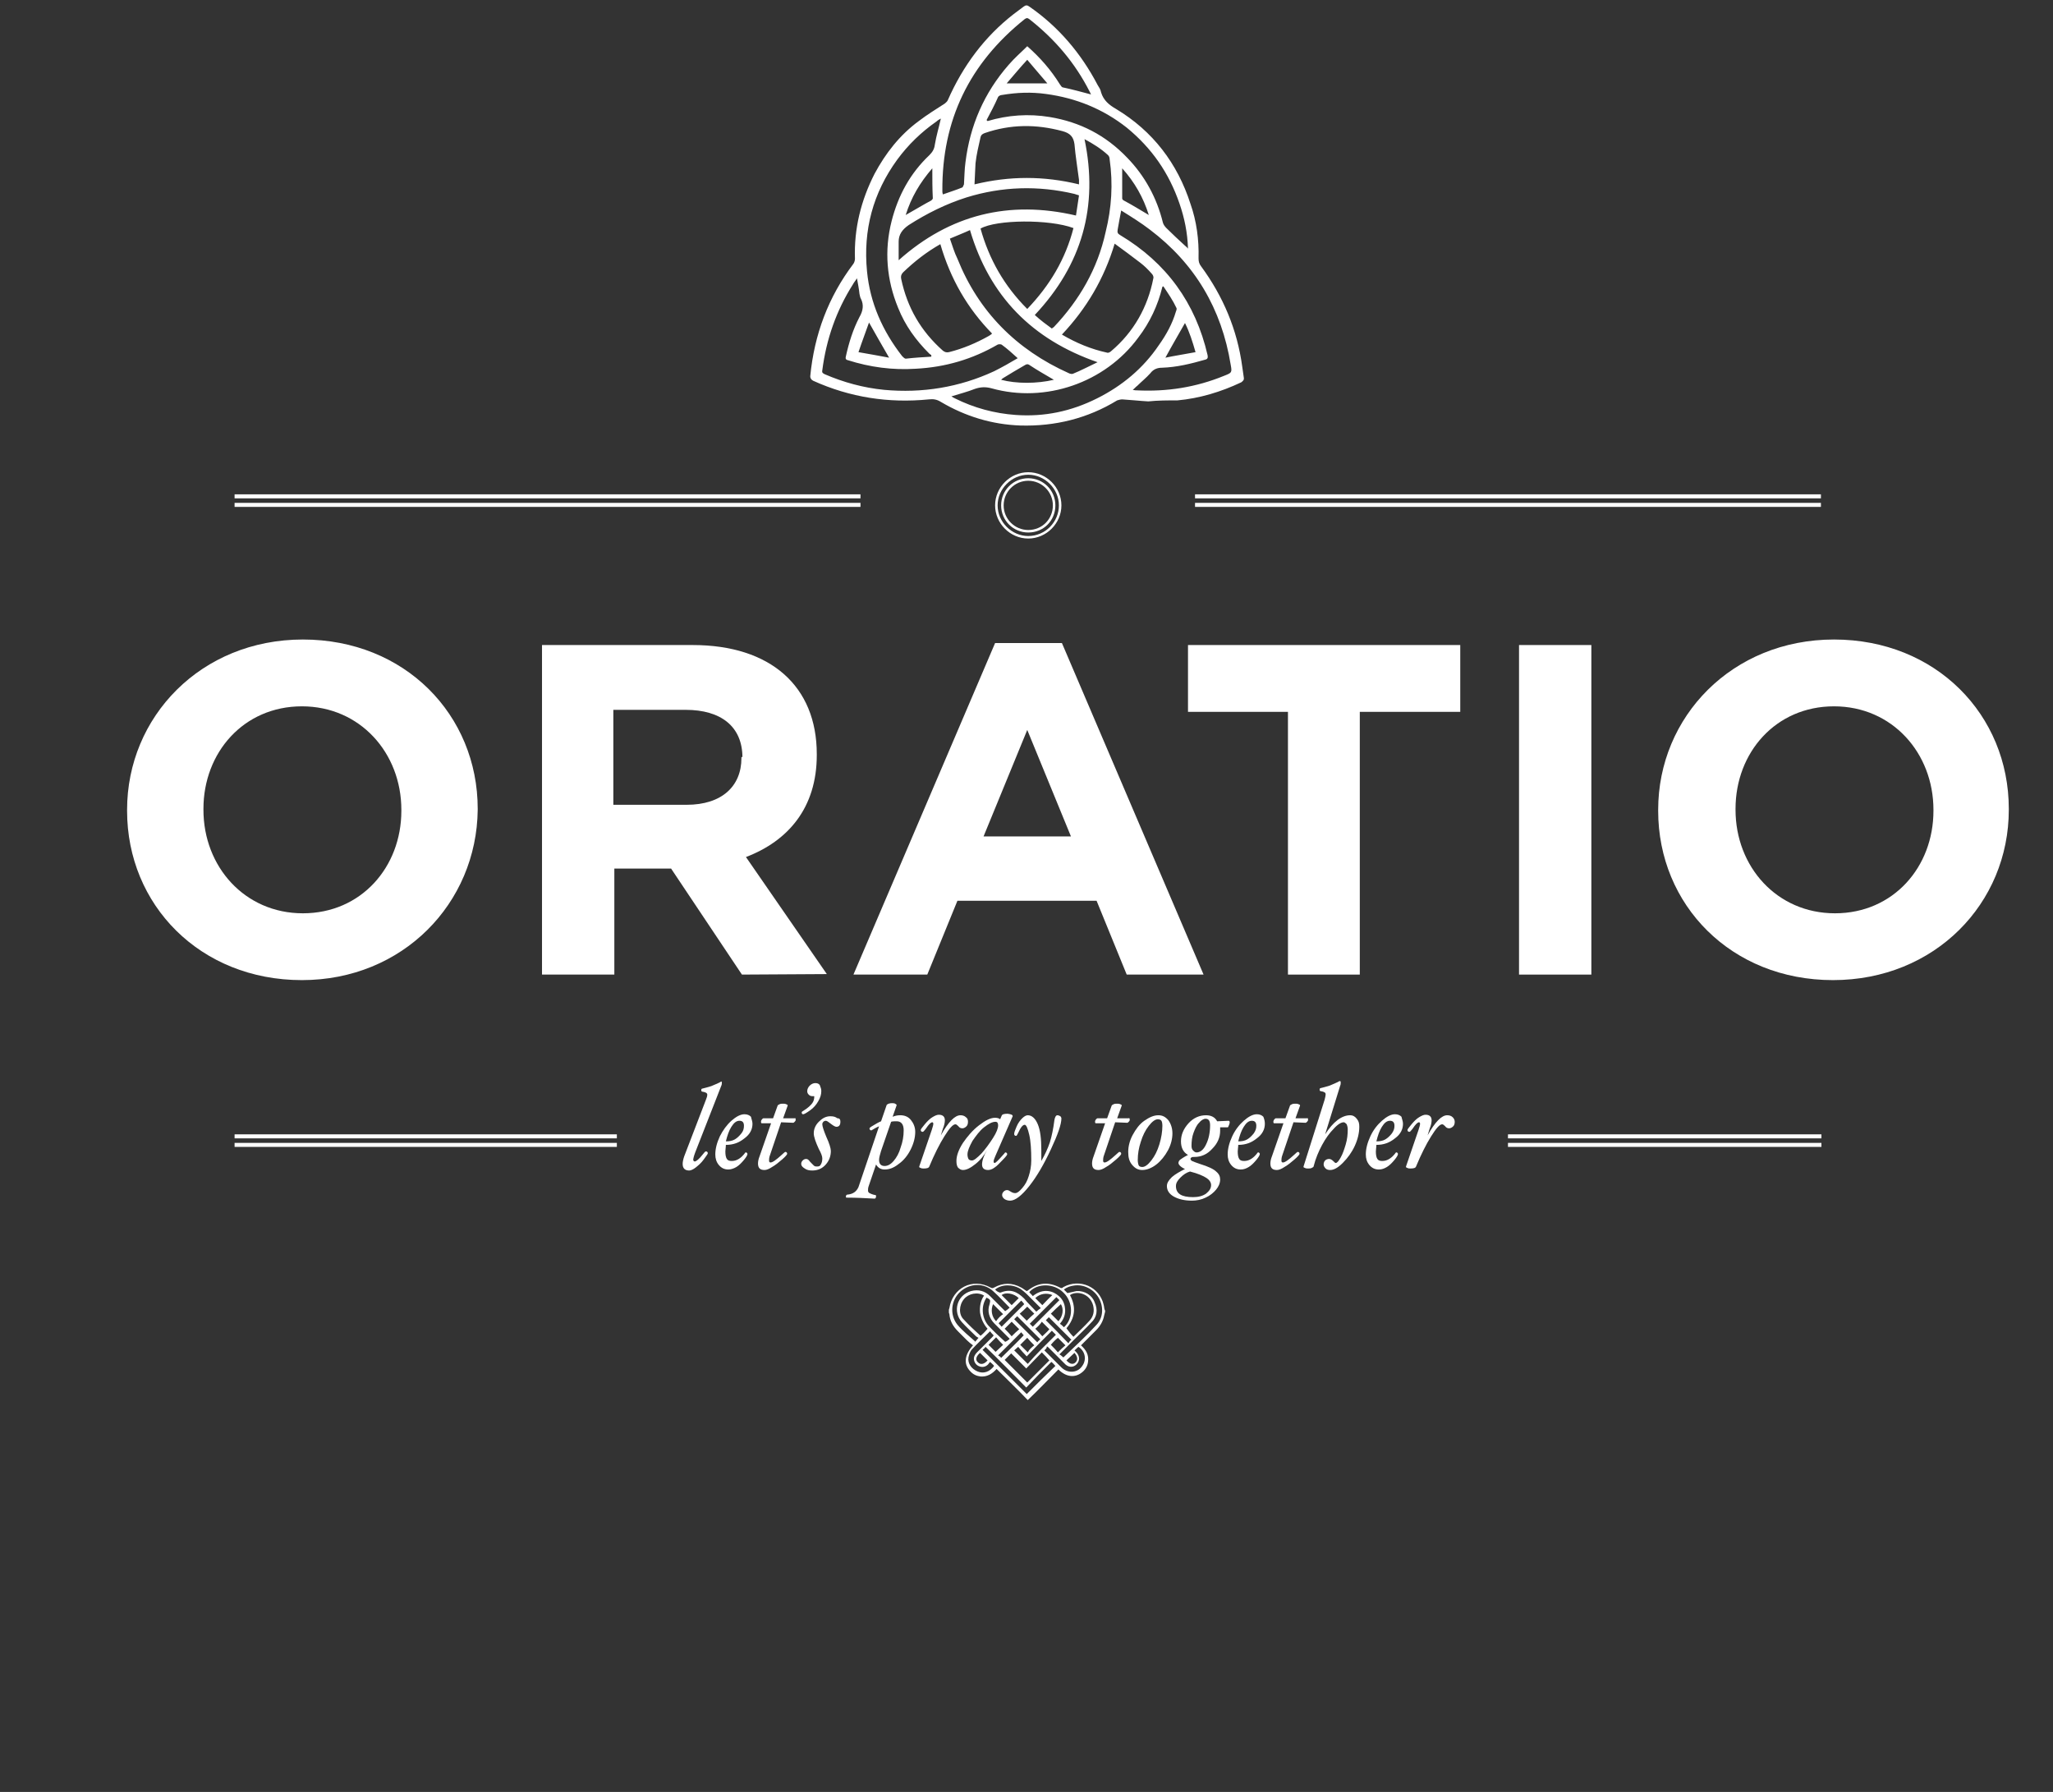 <?xml version="1.0" encoding="utf-8"?>
<?xml-stylesheet type="text/css" href="../css/svg.css" ?>
<!-- Generator: Adobe Illustrator 18.0.0, SVG Export Plug-In . SVG Version: 6.00 Build 0)  -->
<!DOCTYPE svg PUBLIC "-//W3C//DTD SVG 1.1//EN" "http://www.w3.org/Graphics/SVG/1.1/DTD/svg11.dtd">
<svg version="1.1" id="Layer_1" xmlns="http://www.w3.org/2000/svg" xmlns:xlink="http://www.w3.org/1999/xlink" x="0px" y="0px"
    viewBox="0 0 408.7 356.7" enable-background="new 0 0 408.7 356.7" xml:space="preserve">
  <rect x="0" y="0" width="408.7" height="356.7" fill="#333333" stroke="none"/>
  <!--   
  <defs>
   <filter id="drop-shadow">
      <feGaussianBlur in="SourceAlpha" stdDeviation="0"/>
      <feOffset dx="0" dy="0" result="offsetblur"/>
      <feFlood flood-color="rgb(0,0,0,.5)"/>
      <feComposite in2="offsetblur" operator="in"/>
      <feMerge>
        <feMergeNode/>
        <feMergeNode in="SourceGraphic"/>
      </feMerge>
    </filter>
  </defs> -->

	<g id="oratio">
    	<path fill="#FFFFFF" d="M60.1,195.1c-20.3,0-34.8-15-34.8-33.7v-0.2c0-18.5,14.7-33.9,35-33.9s34.8,15,34.8,33.7v0.2
    		C94.9,179.8,80.2,195.1,60.1,195.1z M79.9,161.2c0-11.3-8.2-20.6-19.8-20.6s-19.6,9.2-19.6,20.4v0.2c0,11.3,8.2,20.6,19.8,20.6
    		s19.6-9.2,19.6-20.4V161.2z"/>
            
    	<path fill="#FFFFFF" d="M147.7,194l-14.1-21.1h-11.3V194h-14.4v-65.6h30c15.5,0,24.7,8.2,24.7,21.7v0.2
    		c0,10.5-5.7,17.1-14.1,20.3l16.1,23.3L147.7,194L147.7,194L147.7,194z M147.8,150.8c0-6.2-4.3-9.5-11.3-9.5h-14.4v18.9h14.6
    		c7,0,10.9-3.7,10.9-9.3v-0.2H147.8z"/>
            
    	<path fill="#FFFFFF" d="M224.3,194l-6-14.7h-27.7l-6,14.7h-14.7l28.2-66h13.3l28.2,66H224.3z M204.5,145.3l-8.7,21.2h17.4
    		L204.5,145.3z"/>
            
    	<polygon fill="#FFFFFF" points="270.7,141.7 270.7,194 256.4,194 256.4,141.7 236.5,141.7 236.5,128.4 290.7,128.4 290.7,141.7 
    						"/>
                            
    	<rect x="302.4" y="128.4" fill="#FFFFFF" width="14.4" height="65.6"/>
        
    	<path fill="#FFFFFF" d="M364.9,195.1c-20.3,0-34.8-15-34.8-33.7v-0.2c0-18.5,14.7-33.9,35-33.9s34.8,15,34.8,33.7v0.2
    		C399.9,179.8,385.2,195.1,364.9,195.1z M384.9,161.2c0-11.3-8.2-20.6-19.8-20.6s-19.6,9.2-19.6,20.4v0.2
    		c0,11.3,8.2,20.6,19.8,20.6s19.6-9.2,19.6-20.4V161.2z"/>
	</g>
	<!--<path id="braid" fill="#FFFFFF" d="M202.3,349.4c0.1,0,0.1,0,0.2,0c0.5,0,0.9-0.2,1.3-0.4c0.1-0.1,0.2-0.2,0.3-0.3c0,0,0,0,0.1,0
		c0.1,0.1,0.1,0.1,0.2,0.2c0.3,0.2,0.5,0.4,0.9,0.5c0.2,0.1,0.4,0.1,0.6,0.1c0.1,0,0.1,0,0.2,0c0.3,0,0.6,0,0.9,0
		c0.6-0.1,1.2-0.4,1.6-1c0.3-0.4,0.5-0.9,0.5-1.5l0,0c0-0.1,0-0.3,0-0.4s0-0.2,0-0.2c0-0.3-0.1-0.6-0.2-0.9
		c-0.1-0.2-0.2-0.4-0.4-0.6l-0.1-0.1l0.1-0.1c0.1-0.2,0.3-0.4,0.4-0.6c0.3-0.5,0.3-1,0.4-1.5c0-0.3,0-0.6,0-0.9s-0.1-0.6-0.2-0.8
		c-0.1-0.4-0.3-0.7-0.7-1.1l0.1-0.1c0-0.1,0.1-0.1,0.1-0.2c0.1-0.2,0.2-0.3,0.3-0.5c0.3-0.5,0.3-1,0.3-1.5c0-0.1,0-0.1,0-0.2
		c0-0.4,0-0.7-0.1-0.9c-0.1-0.3-0.1-0.6-0.3-0.9c-0.1-0.2-0.3-0.4-0.4-0.6l-0.1-0.1l0.1-0.1c0.1-0.2,0.3-0.4,0.4-0.6
		c0.3-0.5,0.3-1,0.4-1.5c0-0.4,0-0.8-0.1-1.1c-0.1-0.6-0.3-1.2-0.8-1.7l0,0l0,0l0.1-0.1c0.2-0.2,0.3-0.4,0.5-0.7
		c0.3-0.5,0.3-1,0.3-1.4c0-0.2,0-0.5,0-0.8c0-0.2-0.1-0.5-0.1-0.7c-0.1-0.5-0.4-0.9-0.7-1.3c0,0,0-0.1,0.1-0.1
		c0.1-0.1,0.2-0.3,0.3-0.4c0.3-0.4,0.5-1,0.5-1.7c0-0.3,0-0.7,0-1v-0.2c0-0.4-0.2-0.8-0.4-1.2c-0.1-0.1-0.2-0.3-0.3-0.4
		c0,0,0,0,0-0.1s0.1-0.1,0.1-0.2c0.1-0.2,0.3-0.4,0.4-0.6c0.3-0.5,0.3-1,0.3-1.4c0-0.2,0-0.4,0-0.5s0-0.2,0-0.3
		c0-0.4-0.1-0.8-0.3-1.2c-0.1-0.2-0.3-0.4-0.4-0.6c0-0.1-0.1-0.1-0.1-0.2c0.1-0.1,0.1-0.1,0.2-0.2c0.4-0.5,0.7-1.2,0.7-2
		c0-0.4,0-0.7-0.1-1.1c0-0.4-0.2-0.8-0.4-1.1c-0.1-0.2-0.2-0.3-0.3-0.5l-0.1-0.1c0,0,0,0,0.1-0.1c0-0.1,0.1-0.1,0.1-0.2
		c0.1-0.2,0.3-0.4,0.4-0.6c0.2-0.4,0.3-0.9,0.3-1.4c0-0.3,0-0.6,0-1c0-0.5-0.2-0.9-0.4-1.2c-0.1-0.2-0.2-0.3-0.4-0.5l-0.1-0.1l0,0
		c0.1-0.1,0.1-0.1,0.2-0.2c0.4-0.5,0.7-1.2,0.7-2l0,0c0-0.3,0-0.6-0.1-1c0-0.4-0.2-0.7-0.4-1.1c-0.1-0.2-0.2-0.3-0.3-0.5l-0.1-0.1
		l0,0c0.1-0.1,0.2-0.2,0.3-0.3c0.4-0.5,0.6-1.1,0.6-1.9c0-0.2,0-0.3,0-0.5c0-0.1,0-0.2,0-0.3c0-0.5-0.1-0.8-0.3-1.2
		c-0.1-0.2-0.3-0.4-0.4-0.6c0-0.1-0.1-0.1-0.1-0.2c0,0,0-0.1,0.1-0.1c0.1-0.2,0.2-0.3,0.3-0.5c0.2-0.3,0.3-0.6,0.3-1.1
		c0-0.2,0-0.4,0-0.6c0-0.3,0-0.6-0.1-0.8c-0.2-0.5-0.4-0.9-0.9-1.3c-0.4-0.4-0.9-0.6-1.5-0.6c-0.4,0-0.7,0-1,0.1
		c-0.4,0-0.6,0.2-0.9,0.3c-0.1,0.1-0.3,0.2-0.4,0.3l-0.1,0.1l-0.1-0.1c-0.2-0.2-0.5-0.4-0.8-0.5s-0.6-0.1-0.8-0.1c-0.3,0-0.6,0-1,0
		c-0.7,0.1-1.2,0.5-1.6,1c-0.3,0.4-0.5,0.9-0.5,1.5v0.1c0,0.2,0,0.4,0,0.6c0,0.3,0.1,0.5,0.2,0.8s0.3,0.6,0.5,0.8c0,0,0,0.1-0.1,0.1
		c-0.1,0.1-0.2,0.3-0.3,0.4c-0.3,0.5-0.5,1-0.5,1.7v0.1c0,0.3,0,0.7,0.1,1.1c0,0.4,0.1,0.7,0.3,0.9c0.1,0.2,0.3,0.4,0.4,0.6l0.1,0.1
		l-0.1,0.1c0,0.1-0.1,0.1-0.1,0.2c-0.1,0.2-0.3,0.4-0.4,0.5c-0.2,0.4-0.3,0.8-0.3,1.4l0,0c0,0.2,0,0.5,0,0.7v0.1
		c0,0.3,0.1,0.7,0.2,0.9c0.1,0.3,0.4,0.6,0.6,0.9c0,0,0,0.1-0.1,0.1c-0.1,0.1-0.2,0.3-0.3,0.4c-0.3,0.5-0.5,1-0.5,1.7
		c0,0.4,0,0.7,0.1,1.2c0,0.4,0.1,0.7,0.3,0.9c0.1,0.2,0.3,0.4,0.4,0.6l0.1,0.1c-0.6,0.6-0.9,1.3-0.9,2.3v0.1l0,0c0,0.2,0,0.5,0,0.7
		c0,0.3,0.1,0.5,0.1,0.7c0.1,0.4,0.4,0.8,0.7,1.2c0,0,0,0-0.1,0.1s-0.2,0.3-0.3,0.4c-0.3,0.5-0.5,1-0.5,1.6c0,0.4,0,0.8,0,1.1v0.1
		c0,0.4,0.2,0.8,0.4,1.2c0.1,0.1,0.2,0.3,0.3,0.4c0,0,0,0,0.1,0.1c0,0.1-0.1,0.1-0.1,0.2c-0.1,0.2-0.3,0.4-0.4,0.6
		c-0.2,0.4-0.3,0.8-0.3,1.4c0,0.3,0,0.6,0,0.8v0.1c0,0.3,0.1,0.6,0.2,0.9c0.2,0.3,0.4,0.7,0.6,0.9l-0.1,0.1
		c-0.5,0.5-0.8,1.2-0.8,2.1c0,0.2,0,0.4,0,0.6c0,0.1,0,0.1,0,0.2c0,0.5,0.1,0.8,0.3,1.2c0.1,0.2,0.3,0.4,0.4,0.6
		c0,0.1,0.1,0.1,0.1,0.2c-0.1,0.1-0.1,0.1-0.2,0.2c-0.4,0.4-0.6,1-0.6,1.5c0,0.2,0,0.5,0,0.7c0,0.1,0,0.2,0,0.3
		c0,0.3,0.1,0.6,0.1,0.9c0.1,0.4,0.3,0.8,0.7,1.2c-0.1,0.1-0.1,0.1-0.2,0.2c-0.4,0.5-0.7,1.2-0.7,2c0,0.3,0,0.5,0,0.8v0.1
		c0,0.4,0.1,0.8,0.3,1.1c0.1,0.2,0.3,0.4,0.4,0.7c0,0.1,0.1,0.1,0.1,0.2l0,0c-0.1,0.1-0.2,0.2-0.2,0.3c-0.4,0.5-0.6,1.1-0.6,1.9
		c0,0.3,0,0.6,0,0.9s0.1,0.6,0.2,0.9s0.3,0.6,0.6,0.9c0,0.1-0.1,0.1-0.1,0.2c-0.3,0.3-0.5,0.7-0.5,1c-0.1,0.3-0.1,0.5-0.1,0.9
		c0,0.1,0,0.2,0,0.4c0,0.2,0.1,0.5,0.1,0.7c0.1,0.4,0.4,0.8,0.9,1.2c0.4,0.3,0.9,0.5,1.5,0.5C202.1,349.4,202.2,349.4,202.3,349.4z
		 M200.1,343.8c-0.2-0.3-0.3-0.7-0.3-1v-0.1c0-0.2,0-0.4,0-0.5c0-0.5,0.1-1.2,0.5-1.8c0.1-0.1,0.2-0.2,0.2-0.3
		c0.2,0.2,0.5,0.5,0.7,0.7l0.2,0.2c0,0,0,0-0.1,0.1s-0.2,0.3-0.3,0.4c-0.3,0.6-0.2,1.2,0.1,1.8c0.1,0.1,0.2,0.2,0.3,0.4
		c0.6,0.6,1.1,1.1,1.7,1.7l0.5,0.5c0,0,0.1,0,0.1,0.1l0.1,0.1c-0.3,0.3-0.5,0.5-0.8,0.8l-0.1,0.1c-0.2-0.2-0.4-0.4-0.5-0.5
		c-0.5-0.5-1.1-1.1-1.6-1.6C200.6,344.4,200.3,344.1,200.1,343.8z M199.8,337.2c0-0.1,0-0.2,0-0.2c0-0.3,0-0.6,0.2-0.9
		c0.1-0.3,0.3-0.6,0.5-0.9l0.9,0.9l0,0c-0.1,0.1-0.2,0.2-0.2,0.3c-0.3,0.4-0.3,0.9-0.1,1.5c0.1,0.3,0.2,0.5,0.5,0.7
		c0.5,0.5,1,1,1.5,1.5c0.3,0.3,0.6,0.6,0.8,0.8l-0.9,0.9c-0.2-0.2-0.4-0.4-0.6-0.6c-0.6-0.6-1.2-1.2-1.8-1.8
		c-0.4-0.4-0.7-0.9-0.8-1.5C199.8,337.7,199.8,337.5,199.8,337.2L199.8,337.2z M199.8,332.4L199.8,332.4c0-0.6,0.1-1.1,0.4-1.6
		c0.1-0.2,0.2-0.3,0.3-0.4c0,0,0,0,0-0.1l0.9,0.9l0,0c-0.1,0.1-0.2,0.2-0.3,0.4c-0.3,0.6-0.3,1.2,0.1,1.7c0.1,0.2,0.2,0.3,0.4,0.5
		c0.5,0.5,0.9,0.9,1.5,1.5c0.3,0.3,0.5,0.5,0.8,0.8l0.1,0.1c-0.2,0.2-0.5,0.5-0.7,0.7l-0.2,0.2l0,0c-0.2-0.2-0.4-0.4-0.6-0.6
		c-0.5-0.5-1-1-1.5-1.5c-0.3-0.3-0.6-0.6-0.7-0.9c-0.2-0.3-0.3-0.6-0.3-0.9c0-0.1,0-0.1,0-0.2C199.8,332.7,199.8,332.5,199.8,332.4
		L199.8,332.4z M199.8,327.7c0-0.1,0-0.2,0-0.4c0-0.5,0.1-1.1,0.3-1.5c0.1-0.2,0.2-0.3,0.3-0.5c0,0,0-0.1,0.1-0.1l0.2,0.2
		c0.2,0.3,0.5,0.5,0.7,0.7c0,0,0,0.1-0.1,0.1c-0.1,0.1-0.2,0.2-0.2,0.3c-0.2,0.3-0.2,0.6-0.2,1c0.1,0.6,0.4,0.9,0.7,1.2
		c0.5,0.5,1,1,1.5,1.5c0.3,0.3,0.5,0.5,0.8,0.8l0,0l-0.9,0.9c-0.2-0.2-0.4-0.4-0.6-0.6c-0.6-0.6-1.2-1.2-1.8-1.8
		c-0.4-0.4-0.6-0.8-0.7-1.3C199.9,328.1,199.9,327.9,199.8,327.7C199.8,327.8,199.8,327.8,199.8,327.7L199.8,327.7z M199.8,317.9
		c0-0.1,0-0.1,0-0.2l0,0c0-0.6,0-1.2,0.3-1.7c0.1-0.2,0.2-0.3,0.3-0.5c0,0,0,0,0.1-0.1l0.9,0.9c-0.2,0.2-0.4,0.5-0.5,0.8
		c-0.1,0.6,0,1.1,0.3,1.5c0.1,0.1,0.2,0.2,0.3,0.3c0.6,0.6,1.1,1.1,1.7,1.7l0.7,0.7l-0.9,0.9c-0.3-0.3-0.5-0.5-0.8-0.8
		c-0.5-0.5-1-1-1.5-1.5c-0.4-0.5-0.7-0.9-0.8-1.5C199.9,318.3,199.9,318.2,199.8,317.9C199.8,318.1,199.8,318.1,199.8,317.9
		C199.8,318,199.8,318,199.8,317.9z M199.8,313c0-0.1,0-0.2,0-0.3c0-0.5,0.1-1,0.3-1.5c0.1-0.2,0.2-0.3,0.3-0.5c0,0,0-0.1,0.1-0.1
		l0.9,0.9c0,0.1-0.1,0.1-0.1,0.2c-0.2,0.2-0.3,0.5-0.3,0.8c-0.1,0.5,0,0.9,0.3,1.4c0,0.1,0.1,0.1,0.2,0.2c0.3,0.3,0.7,0.7,1,1
		l0.4,0.4c0.1,0.1,0.2,0.2,0.3,0.3l0.3,0.3c0.2,0.2,0.3,0.3,0.5,0.5c-0.2,0.2-0.5,0.5-0.7,0.7l-0.2,0.2l0,0l-0.4-0.4
		c-0.6-0.6-1.1-1.2-1.7-1.7c-0.4-0.4-0.6-0.7-0.8-1.1c-0.1-0.3-0.2-0.6-0.2-1C199.8,313.1,199.8,313,199.8,313z M199.8,298
		c0-0.1,0-0.3,0-0.4c0-0.6,0.2-1.1,0.5-1.5c0-0.1,0.1-0.1,0.2-0.2l0.9,0.9c-0.2,0.2-0.4,0.4-0.4,0.8c-0.1,0.5,0,1.1,0.3,1.5
		c0.1,0.1,0.2,0.2,0.3,0.3c0.6,0.6,1.1,1.1,1.7,1.7l0.7,0.7l-0.9,0.9c-0.3-0.3-0.5-0.5-0.8-0.8c-0.5-0.5-1-1-1.5-1.5
		c-0.4-0.4-0.7-0.9-0.8-1.3c-0.1-0.2-0.1-0.4-0.1-0.7C199.8,298.3,199.8,298.2,199.8,298z M208.6,298.4c0,0.7-0.2,1.2-0.7,1.7
		c0,0,0,0-0.1,0.1l-0.9-0.9c0.2-0.2,0.3-0.5,0.4-0.8c0.2-0.6,0-1.2-0.4-1.7s-0.9-0.9-1.3-1.3s-0.8-0.8-1.2-1.2l0,0l0,0
		c0.2-0.2,0.5-0.5,0.7-0.7c0.1-0.1,0.1-0.1,0.2-0.2l0,0l0.5,0.5c0.6,0.6,1.2,1.2,1.8,1.8c0.4,0.4,0.7,0.8,0.8,1.3
		c0.1,0.2,0.1,0.4,0.1,0.6S208.6,298.1,208.6,298.4z M208.6,302.5c0,0.2,0,0.3,0,0.5c0,0.4-0.1,0.7-0.1,1c-0.1,0.4-0.3,0.8-0.6,1.1
		l-0.9-0.8c0.2-0.3,0.4-0.5,0.5-0.9c0.1-0.5,0-1-0.3-1.5c-0.1-0.1-0.2-0.2-0.3-0.3c-0.8-0.8-1.5-1.6-2.3-2.3l0.9-0.9l0,0
		c0.1,0.1,0.2,0.2,0.3,0.4c0.1,0.1,0.1,0.1,0.2,0.2l0.1,0.1c0.1,0.1,0.3,0.3,0.4,0.4c0.3,0.3,0.7,0.7,1,1s0.6,0.6,0.8,1
		C208.5,301.8,208.5,302.1,208.6,302.5C208.6,302.4,208.6,302.4,208.6,302.5z M208.6,307.7c0,0.1,0,0.2,0,0.3v0.1
		c0,0.7-0.2,1.3-0.6,1.7c0,0,0,0.1-0.1,0.1L207,309l0,0c0.1-0.1,0.2-0.2,0.2-0.4c0.2-0.3,0.3-0.7,0.2-1c0-0.4-0.2-0.8-0.5-1.1
		c-0.2-0.2-0.3-0.4-0.5-0.5c-0.2-0.2-0.5-0.5-0.7-0.8c-0.4-0.4-0.9-0.9-1.2-1.2c0.2-0.2,0.5-0.5,0.7-0.7c0.1-0.1,0.1-0.1,0.2-0.2
		l0,0l0.3,0.3c0.7,0.7,1.3,1.3,2,2c0.4,0.4,0.7,0.8,0.8,1.3c0,0.2,0.1,0.4,0.1,0.6C208.6,307.5,208.6,307.6,208.6,307.7z
		 M208.6,312.3c0,0.2,0,0.3,0,0.4l0,0c0,1-0.2,1.6-0.7,2.1l-0.9-0.8c0.2-0.2,0.4-0.5,0.4-0.8c0.2-0.6,0.1-1.2-0.3-1.6
		c-0.5-0.5-1-1-1.4-1.5c-0.2-0.2-0.4-0.4-0.5-0.5c-0.2-0.2-0.3-0.3-0.5-0.5l-0.1-0.1l0.9-0.9c0,0,0,0,0.1,0.1
		c0.1,0.1,0.2,0.3,0.4,0.4c0.1,0.1,0.2,0.2,0.4,0.4c0.4,0.4,0.9,0.9,1.3,1.3c0.4,0.3,0.6,0.7,0.8,1c0.1,0.3,0.2,0.6,0.3,0.9
		C208.6,312.2,208.6,312.3,208.6,312.3z M208.6,332.4c0,0.9-0.2,1.5-0.6,2l0,0l0,0c0,0,0,0.1-0.1,0.1l-0.9-0.9c0,0,0,0,0-0.1
		c0.1-0.1,0.2-0.3,0.3-0.4c0.1-0.2,0.2-0.5,0.2-0.8c0-0.4-0.2-0.8-0.4-1.1c-0.3-0.3-0.6-0.7-0.9-1c-0.2-0.2-0.3-0.3-0.5-0.5
		c-0.3-0.3-0.6-0.6-0.8-0.9l-0.3-0.3l0.9-0.9c0.2,0.2,0.4,0.4,0.6,0.6c0.5,0.5,1,1,1.5,1.5c0.4,0.4,0.7,0.8,0.8,1.1
		c0.1,0.2,0.2,0.5,0.2,0.8C208.6,332,208.6,332.2,208.6,332.4z M208.6,337.9c0,0.4-0.1,0.7-0.3,1c-0.1,0.2-0.2,0.3-0.3,0.5
		c0,0,0,0,0,0.1l-0.9-0.9l0.1-0.1c0.2-0.3,0.4-0.7,0.4-1.1c0-0.5-0.2-0.9-0.5-1.2c-0.8-0.8-1.6-1.6-2.5-2.5l0,0l0,0
		c0.2-0.2,0.5-0.5,0.7-0.7c0.1-0.1,0.1-0.1,0.2-0.2l0,0c0.8,0.8,1.5,1.5,2.3,2.3c0.5,0.5,0.8,1,0.9,1.7
		C208.6,337,208.6,337.4,208.6,337.9z M202.6,293.1l-0.9,0.9c-0.1-0.2-0.2-0.4-0.2-0.6s0.2-0.4,0.4-0.4
		C202.2,293,202.4,293,202.6,293.1z M206.2,293c0.3,0,0.4,0.2,0.5,0.4c0,0.1,0,0.1,0,0.2s-0.1,0.3-0.2,0.5l-0.9-0.9
		C205.9,293,206.1,293,206.2,293z M205.8,347l0.9-0.9c0.1,0.2,0.2,0.3,0.2,0.5s-0.1,0.3-0.2,0.4C206.4,347.3,206,347.3,205.8,347z
		 M205.8,342.2L205.8,342.2c0.2-0.3,0.5-0.5,0.7-0.7l0.2-0.2c0.2,0.2,0.4,0.5,0.4,0.9c0,0.3-0.1,0.7-0.4,0.9c0,0,0,0-0.1-0.1
		s-0.2-0.2-0.4-0.4C206.1,342.5,205.9,342.3,205.8,342.2z M206.2,340.9l-3.3,3.3l-0.9-0.9l3.3-3.3L206.2,340.9z M205,344.6l-0.8,0.8
		l-0.9-0.9l0.8-0.9L205,344.6z M201.7,338.1c-0.2-0.2-0.4-0.5-0.4-0.9c0-0.3,0.1-0.6,0.4-0.9l0.9,0.9L201.7,338.1z M204.2,335.7
		l-0.8-0.8l-0.1-0.1l0.1-0.1l0.7-0.7l0.9,0.9L204.2,335.7z M205.8,337.3l0.9-0.9c0.2,0.2,0.4,0.5,0.4,0.9c0,0.3-0.1,0.6-0.4,0.9
		L205.8,337.3z M203,339.4l-0.9-0.9l3.3-3.3l0.8,0.8L203,339.4z M205,339.8l-0.8,0.8l-0.8-0.8l0.8-0.8L205,339.8z M203,334.4
		l-0.9-0.9l3.3-3.3l0.9,0.9L203,334.4z M206.6,333.3l-0.8-0.9l0.9-0.9c0.2,0.2,0.4,0.5,0.4,0.8C207,332.7,206.9,333,206.6,333.3z
		 M201.7,328.3c-0.2-0.3-0.4-0.6-0.4-0.9l0,0c0-0.3,0.1-0.6,0.4-0.9l0.9,0.9L201.7,328.3z M201.7,323.4c-0.3-0.3-0.4-0.6-0.4-0.9
		s0.1-0.6,0.3-0.8l0.1-0.1c0,0,0,0,0.1,0.1l0.8,0.8L201.7,323.4z M204.2,320.9l-0.8-0.8l0.8-0.8l0.8,0.8L204.2,320.9z M206.6,323.4
		l-0.8-0.9l0.9-0.9c0.2,0.2,0.4,0.5,0.4,0.8C207,322.9,206.9,323.2,206.6,323.4z M203,324.7l-0.9-0.9l3.3-3.3l0.9,0.9L203,324.7z
		 M204.2,325.9L204.2,325.9c-0.3-0.3-0.6-0.6-0.9-0.9c0.3-0.3,0.5-0.5,0.8-0.8l0.1-0.1l0.9,0.9L204.2,325.9z M206.6,328.3l-0.9-0.9
		l0.9-0.9c0.2,0.2,0.4,0.5,0.4,0.9C207,327.8,206.9,328.1,206.6,328.3z M203,329.5l-0.9-0.9l3.3-3.3l0.8,0.8L203,329.5z M205,329.9
		l-0.8,0.8l-0.8-0.8l0.8-0.8L205,329.9z M201.7,318.5c-0.3-0.3-0.4-0.6-0.4-0.9l0,0c0-0.2,0-0.3,0.1-0.5c0-0.1,0.1-0.2,0.2-0.4
		c0,0,0,0,0-0.1l0.9,0.9l-0.1,0.1C202.3,318,202,318.3,201.7,318.5z M204.2,316c-0.1-0.1-0.1-0.1-0.2-0.2c-0.2-0.2-0.4-0.5-0.7-0.7
		c0.2-0.2,0.5-0.5,0.7-0.7l0.2-0.2l0.8,0.9L204.2,316z M206.2,316.4l-3.3,3.3l-0.9-0.9l3.3-3.3L206.2,316.4z M206.7,316.8
		c0.2,0.2,0.3,0.5,0.3,0.9c0,0.3-0.1,0.6-0.4,0.9l-0.9-0.9L206.7,316.8z M206.2,311.6l-3.3,3.3l-0.8-0.8l3.3-3.3L206.2,311.6z
		 M206.6,313.6l-0.8-0.9l0.9-0.9c0.2,0.2,0.4,0.5,0.4,0.8C207,313.1,206.9,313.4,206.6,313.6z M201.7,308.7
		c-0.1-0.2-0.3-0.4-0.3-0.6c-0.1-0.4,0-0.8,0.2-1.1l0.1-0.1l0.9,0.9c0,0-0.1,0-0.1,0.1C202.2,308.2,202,308.4,201.7,308.7z
		 M204.2,306.3L204.2,306.3c-0.2-0.2-0.3-0.3-0.4-0.4c-0.2-0.2-0.3-0.3-0.5-0.5c0.2-0.2,0.5-0.5,0.7-0.7l0.1-0.1l0.1,0.1
		c0.2,0.2,0.4,0.4,0.6,0.6l0.1,0.1l0.1,0.1C204.8,305.7,204.6,305.9,204.2,306.3L204.2,306.3z M206.6,307c0.2,0.2,0.4,0.5,0.4,0.9
		c0,0.3-0.1,0.6-0.4,0.9l-0.9-0.9L206.6,307z M203,309.9l-0.9-0.9l3.3-3.3l0.9,0.9L203,309.9z M204.2,309.5l0.8,0.8l-0.8,0.8
		l-0.8-0.8L204.2,309.5z M201.7,303.8c-0.2-0.2-0.4-0.5-0.4-0.9l0,0c0-0.3,0.1-0.6,0.3-0.8l0,0c0.2,0.2,0.5,0.5,0.7,0.7l0.1,0.1
		L201.7,303.8z M201.7,298.9c-0.1-0.2-0.3-0.3-0.3-0.6c0-0.1,0-0.2,0-0.4l0,0c0-0.3,0.1-0.5,0.3-0.7l0.1-0.1l0.9,0.9l-0.6,0.6
		l-0.1,0.1C201.9,298.8,201.8,298.9,201.7,298.9z M204.2,296.4L204.2,296.4c-0.4-0.4-0.6-0.6-0.9-0.9c0.3-0.3,0.5-0.5,0.8-0.8
		l0.1-0.1c0.1,0.1,0.1,0.1,0.2,0.2c0.3,0.3,0.5,0.5,0.7,0.7c-0.2,0.2-0.5,0.5-0.7,0.7L204.2,296.4z M206.6,297.2
		c0.2,0.2,0.4,0.6,0.4,0.9s-0.1,0.6-0.4,0.9l-0.9-0.9L206.6,297.2z M203,300.2l-0.9-0.9l3.3-3.3l0.9,0.9L203,300.2z M204.2,301.3
		l-0.8-0.8l0.8-0.8l0.8,0.8L204.2,301.3z M206.2,301.7l-3.3,3.3l-0.8-0.8l3.3-3.3L206.2,301.7z M207,302.9c0,0.3-0.1,0.6-0.4,0.9
		l-0.9-0.9l0.9-0.9C206.9,302.3,207,302.6,207,302.9z M201.7,313.6c-0.2-0.2-0.4-0.5-0.4-0.9c0-0.3,0.1-0.6,0.3-0.8l0,0l0,0l0.8,0.8
		L201.7,313.6z M201.8,333.2L201.8,333.2c-0.3-0.2-0.5-0.5-0.4-0.9c0-0.3,0.1-0.5,0.3-0.7l0.1-0.1l0.1,0.1l0.8,0.8
		C202.4,332.7,202.1,332.9,201.8,333.2z M201.7,343c-0.2-0.2-0.4-0.5-0.4-0.9c0-0.3,0.1-0.6,0.4-0.9l0.9,0.9L201.7,343z
		 M201.7,346.3l0.9,0.9c-0.1,0.1-0.3,0.2-0.5,0.2s-0.4-0.2-0.5-0.4C201.5,346.6,201.6,346.5,201.7,346.3z M205.4,347.4L205.4,347.4
		c0.1,0.1,0.2,0.1,0.3,0.2c0.3,0.2,0.6,0.2,1,0.1c0.3-0.2,0.6-0.5,0.7-0.8c0.1-0.4-0.1-0.7-0.4-1.1c-0.8-0.8-1.6-1.6-2.4-2.4l0,0
		l0,0c0.2-0.2,0.4-0.4,0.6-0.6c0.1-0.1,0.2-0.2,0.3-0.3l0,0c0.2,0.2,0.5,0.5,0.7,0.7c0.5,0.5,1,1,1.6,1.6c0.4,0.4,0.7,0.9,0.8,1.5
		c0.1,0.5,0.1,0.8-0.1,1.1c-0.2,0.5-0.5,0.9-1,1.3c-0.3,0.2-0.7,0.3-1.1,0.3c-0.5,0-0.9,0-1.3-0.3c-0.2-0.1-0.4-0.2-0.5-0.4
		L205.4,347.4z M207,343.4L207,343.4c0.1-0.2,0.2-0.3,0.3-0.4c0.1-0.3,0.2-0.6,0.2-0.8c0-0.4-0.1-0.8-0.4-1.1c-0.3-0.4-0.7-0.7-1-1
		c-0.1-0.1-0.3-0.3-0.4-0.4l-1.1-1.1l0.9-0.9c0.2,0.2,0.4,0.4,0.6,0.6c0.5,0.5,1,1,1.5,1.5c0.4,0.4,0.6,0.7,0.8,1.1
		c0.1,0.3,0.2,0.5,0.2,0.8v0.1c0,0.2,0,0.5,0,0.7c0,0.1,0,0.2,0,0.3c0,0.6-0.2,1.1-0.5,1.5c-0.1,0.1-0.1,0.1-0.2,0.2L207,343.4z
		 M207,328.7C207,328.6,207,328.6,207,328.7c0.1-0.2,0.2-0.3,0.3-0.4c0.2-0.3,0.2-0.6,0.2-1c0-0.5-0.3-0.9-0.6-1.2
		c-0.3-0.3-0.6-0.6-1-1c-0.5-0.5-0.9-0.9-1.4-1.4l0,0l0,0c0.2-0.2,0.5-0.5,0.7-0.7c0.1-0.1,0.1-0.1,0.2-0.2l0,0l0.6,0.6
		c0.6,0.6,1.1,1.1,1.7,1.7c0.5,0.5,0.8,1,0.8,1.6c0.1,0.4,0.1,0.8,0,1.3c0,0.5-0.2,0.9-0.5,1.2c-0.1,0.1-0.1,0.2-0.2,0.3L207,328.7z
		 M207.8,324.6c-0.1-0.1-0.2-0.2-0.4-0.4c-0.1-0.1-0.3-0.2-0.4-0.4l-0.1-0.1c0.2-0.2,0.4-0.5,0.5-0.9c0.1-0.6,0-1.1-0.4-1.5
		c-0.6-0.6-1.2-1.2-1.8-1.9c-0.2-0.2-0.5-0.5-0.7-0.7l0.9-0.9c0.2,0.2,0.3,0.3,0.5,0.5c0.5,0.5,1.1,1.1,1.6,1.6
		c0.2,0.2,0.5,0.5,0.6,0.8c0.2,0.4,0.4,0.8,0.4,1.1c0,0.2,0,0.5,0,0.7c0,0.1,0,0.2,0,0.3C208.6,323.5,208.4,324.1,207.8,324.6
		L207.8,324.6z M207.9,319.8l-0.9-0.9c0.2-0.2,0.3-0.4,0.4-0.7c0.1-0.4,0.1-0.8,0-1.2c-0.1-0.3-0.4-0.6-0.6-0.8l0,0
		c-0.2-0.2-0.4-0.4-0.6-0.6l-0.1-0.1c-0.5-0.5-1-1-1.5-1.5l0,0l0,0c0.2-0.2,0.5-0.5,0.7-0.7c0.1-0.1,0.1-0.1,0.2-0.2l0.6,0.6
		c0.6,0.6,1.1,1.1,1.7,1.7c0.5,0.5,0.8,1,0.9,1.6c0.1,0.4,0.1,0.8,0,1.2c0,0.4-0.1,0.7-0.3,1C208.1,319.4,208,319.6,207.9,319.8
		C207.9,319.7,207.9,319.8,207.9,319.8z M207,294.3c0.2-0.2,0.3-0.4,0.3-0.6c0.1-0.3,0-0.6-0.2-0.9s-0.5-0.4-0.8-0.5
		c-0.3,0-0.6,0-0.8,0.2c-0.3,0.3-0.6,0.5-0.9,0.8c-0.4,0.4-0.9,0.9-1.3,1.3c-0.2,0.2-0.3,0.3-0.5,0.5l-0.9-0.9
		c0.3-0.3,0.6-0.6,0.9-0.9c0.5-0.5,1-1,1.5-1.5c0.4-0.4,0.8-0.6,1.3-0.7c0.4-0.1,0.8-0.1,1.3,0c0.5,0.2,0.9,0.5,1.2,1
		c0.2,0.3,0.3,0.7,0.3,1c0,0.1,0,0.2,0,0.3c0,0.1,0,0.1,0,0.2s0,0.2-0.1,0.4c-0.1,0.3-0.2,0.6-0.5,0.9L207,294.3z M202.3,291.3
		c0.1,0,0.2,0,0.3,0c0.3,0,0.6,0.1,1,0.3c0.1,0.1,0.2,0.1,0.3,0.2l0,0l-0.9,0.9c-0.1-0.1-0.3-0.2-0.5-0.3c-0.4-0.1-0.7,0-1,0.2
		c-0.3,0.3-0.4,0.6-0.4,0.9c0,0.2,0.1,0.5,0.3,0.7c0.2,0.2,0.3,0.4,0.5,0.5c0.8,0.8,1.4,1.4,2,2l0,0l0,0c-0.2,0.2-0.5,0.5-0.7,0.7
		c-0.1,0.1-0.1,0.1-0.2,0.2l0,0c-0.2-0.2-0.4-0.4-0.6-0.6c-0.5-0.5-1-1-1.5-1.5c-0.3-0.3-0.4-0.5-0.6-0.7c-0.2-0.3-0.3-0.6-0.3-1
		c0-0.2,0-0.3,0-0.5c0-0.3,0-0.5,0.1-0.7c0.1-0.2,0.2-0.4,0.3-0.6c0.4-0.5,0.9-0.8,1.4-0.8C201.9,291.3,202.1,291.3,202.3,291.3z
		 M201.4,301.7C201.4,301.7,201.3,301.7,201.4,301.7c-0.1,0.2-0.2,0.3-0.3,0.4c-0.3,0.6-0.3,1.2,0.1,1.8c0.1,0.1,0.2,0.2,0.3,0.4
		c0.4,0.4,0.8,0.8,1.2,1.2c0.5,0.5,0.9,0.8,1.2,1.2l0,0c-0.2,0.2-0.5,0.5-0.7,0.7l-0.2,0.2l0,0l-0.6-0.6c-0.6-0.6-1.2-1.2-1.7-1.7
		c-0.4-0.4-0.7-1-0.8-1.6c0-0.3-0.1-0.5-0.1-0.8c0-0.4,0.1-0.9,0.2-1.2c0.1-0.3,0.3-0.6,0.5-0.8L201.4,301.7z M201.4,306.6
		L201.4,306.6c-0.2,0.3-0.3,0.4-0.4,0.6c-0.1,0.1-0.1,0.3-0.1,0.5c0,0.1,0,0.2,0,0.3c0.1,0.6,0.4,1,0.7,1.3c0.5,0.5,1,1,1.5,1.5
		c0.2,0.2,0.5,0.5,0.7,0.7l0,0l-0.9,0.9l-0.6-0.6c-0.6-0.6-1.1-1.1-1.7-1.7c-0.3-0.3-0.5-0.6-0.7-1c-0.2-0.3-0.2-0.7-0.3-1.1
		c0-0.1,0-0.3,0-0.4s0-0.2,0-0.3c0-0.6,0.2-1.1,0.5-1.5c0.1-0.1,0.1-0.1,0.2-0.2L201.4,306.6z M201.4,321.3
		C201.4,321.3,201.3,321.3,201.4,321.3c-0.1,0.2-0.2,0.3-0.3,0.4c-0.3,0.6-0.3,1.2,0.1,1.8c0.1,0.1,0.2,0.2,0.3,0.4
		c0.4,0.4,0.8,0.8,1.2,1.2c0.4,0.4,0.8,0.8,1.2,1.2c-0.2,0.2-0.5,0.5-0.7,0.7c-0.1,0.1-0.1,0.1-0.2,0.2l0,0
		c-0.2-0.2-0.4-0.4-0.5-0.5c-0.5-0.5-1.1-1.1-1.6-1.6c-0.3-0.3-0.6-0.6-0.8-1c-0.1-0.3-0.2-0.6-0.3-0.9c0-0.2-0.1-0.5-0.1-0.7
		c0-0.8,0.2-1.3,0.5-1.8c0.1-0.1,0.1-0.2,0.2-0.3L201.4,321.3z M201.4,345.9c-0.1,0.1-0.3,0.3-0.3,0.6c0,0.1,0,0.2,0,0.3
		c0,0.3,0.1,0.6,0.4,0.8c0.2,0.2,0.4,0.3,0.7,0.3c0.3,0,0.6-0.1,0.9-0.4c0.7-0.7,1.3-1.3,2-2l0.5-0.5l0,0l0.9,0.9
		c-0.2,0.2-0.4,0.4-0.6,0.6c-0.6,0.6-1.2,1.2-1.8,1.8c-0.3,0.3-0.8,0.5-1.3,0.6h-0.1c-0.2,0-0.3,0-0.4,0c-0.4,0-0.8-0.1-1.1-0.4
		c-0.5-0.4-0.8-0.8-0.9-1.3c0-0.2-0.1-0.3-0.1-0.5c0-0.1,0-0.2,0-0.4c0-0.3,0.1-0.6,0.2-0.9c0.1-0.2,0.2-0.3,0.3-0.5c0,0,0,0,0-0.1
		L201.4,345.9z"/>
    -->
	<g id="heart" >
		<g>
			<path fill="#FFFFFF" d="M220,261.1c-0.1,0.3-0.1,0.5-0.2,0.8c-0.2,1.1-0.8,2.1-1.6,2.9c-1,1-2,2-3,3c1,0.9,1.6,1.9,1.4,3.3
				c-0.1,0.8-0.5,1.5-1.1,2c-1.4,1.2-3.2,1.1-4.8-0.5c-2.1,2.1-4,4.1-6.1,6.1c-2.1-2.2-4.1-4.1-6.2-6.2c-0.9,1-1.9,1.6-3.2,1.5
				c-0.8-0.1-1.5-0.4-2.1-1.1c-1.3-1.4-1.1-3.2,0.6-5.1c-0.4-0.3-0.8-0.6-1.2-1c-0.6-0.6-1.2-1.2-1.8-1.8c-1-1-1.6-2.1-1.7-3.4
				c0-0.1-0.1-0.2-0.1-0.3c0-0.2,0-0.4,0-0.6c0-0.1,0.1-0.2,0.1-0.3c0.6-4,4.6-6.1,8.2-4.1c0.3,0.2,0.5,0.1,0.7,0c1.8-1,3.6-1,5.4,0
				c0.4,0.2,0.7,0.5,1.1,0.7c0.1,0,0.1-0.1,0.2-0.1c2-1.6,4.1-1.8,6.4-0.6c0.3,0.2,0.5,0.1,0.7-0.1c3.3-1.8,7.2,0,8,3.5
				c0.1,0.3,0.1,0.7,0.2,1C220,260.8,220,261,220,261.1z M196.6,264.5c-0.8-0.9-1.3-2-1.5-3.2c-0.1-1.2,0.1-2.4,0.8-3.4
				c-1.3-0.8-3.1-0.4-4,0.7c-1,1.2-1.1,3.1,0,4.1c1,1.1,2.2,2.2,3.3,3.2C195.6,265.6,196.1,265.1,196.6,264.5z M213.7,266.1
				c1.1-1.1,2.2-2.1,3.2-3.2c0.8-0.9,1-1.9,0.7-3.1c-0.7-2.4-3.3-2.9-4.6-2c1.3,2.4,1,4.6-0.7,6.6
				C212.8,265.1,213.2,265.6,213.7,266.1z M201,260.3c-1.1-1.1-2.1-2.2-3.2-3.2c-1.9-1.8-4.7-1.7-6.6,0c-1.9,1.7-2.2,4.6-0.6,6.6
				c1.1,1.3,2.4,2.3,3.5,3.3c0,0.1-0.1,0.1-0.1,0.2c0.2-0.2,0.5-0.5,0.8-0.9c-0.2-0.1-0.4-0.2-0.5-0.3c-0.9-0.9-1.9-1.8-2.8-2.8
				c-1.9-2.1-1-5.4,1.8-6.2c1.5-0.4,2.8,0,3.8,1c1,1,2,2,3,3C200.4,260.8,200.7,260.6,201,260.3z M200,270.7
				c1.5,1.5,3.1,3.1,4.5,4.5c1.5-1.5,3-3,4.4-4.4c-0.4-0.5-0.9-1-1.5-1.6c-1,1-2,2.1-3.1,3.2c-1-1-2.1-2.1-3-3
				C200.9,269.8,200.4,270.3,200,270.7z M211.7,270.2c2.3-2.2,4.5-4.2,6.6-6.5c1.4-1.5,1.4-3.7,0.4-5.4s-3-2.7-4.9-2.4
				c-0.7,0.1-1.4,0.3-2,0.8c0.3,0.3,0.5,0.5,0.7,0.7c0.6-0.1,1.2-0.3,1.8-0.4c1.6-0.1,3.1,0.8,3.6,2.2c0.7,1.5,0.5,3-0.7,4.1
				c-1,1.1-2.2,2.2-3.3,3.3c-1,1-2,2-3,3C211.3,269.8,211.5,270.1,211.7,270.2z M195.6,268.7c3,3,5.9,5.9,8.8,8.8
				c1.9-1.9,3.7-3.7,5.7-5.6c-0.2-0.2-0.4-0.5-0.8-0.8c-1.7,1.7-3.3,3.3-5,5.1c-2.7-2.7-5.3-5.4-8.1-8.1
				C196,268.4,195.8,268.5,195.6,268.7z M211.8,264.2c1.9-1.7,1.9-5-0.1-6.9c-1.9-1.9-5.2-1.9-6.8-0.1c0.2,0.3,0.5,0.5,0.7,0.8
				c2.1-1.7,4.1-1,5.2,0c0.7,0.6,1.1,1.4,1.2,2.3c0.2,1.2-0.2,2.3-1,3.2C211.3,263.7,211.5,263.9,211.8,264.2z M207.9,268.8
				c1.2,1.2,2.4,2.4,3.4,3.4c1.2,1.2,3.1,1.1,4-0.1c1.1-1.3,0.8-3.1-0.6-4c-0.3,0.2-0.5,0.5-0.8,0.7c0.1,0.1,0.2,0.2,0.3,0.3
				c0.8,0.8,0.8,1.8,0.1,2.5c-0.7,0.7-1.7,0.6-2.4-0.2c-1-1-2.1-2.1-3.1-3.1c-0.1-0.1-0.2-0.2-0.4-0.3
				C208.4,268.4,208.2,268.5,207.9,268.8z M197.1,265c-1.3,1.3-2.5,2.4-3.6,3.6c-0.4,0.4-0.6,1.1-0.7,1.6c-0.2,1.2,0.6,2.3,1.8,2.8
				c1.2,0.5,2.4,0.1,3.3-1.1c-0.2-0.3-0.5-0.5-0.8-0.8c-0.2,0.2-0.3,0.4-0.4,0.5c-0.5,0.5-1.1,0.6-1.7,0.4c-0.6-0.2-1-0.7-1.1-1.3
				s0.2-1.1,0.6-1.5c1-1,2-2,3-3c0.1-0.1,0.3-0.3,0.3-0.4C197.5,265.5,197.3,265.3,197.1,265z M210.2,265.7
				c-0.2-0.2-0.5-0.5-0.8-0.8c-1.7,1.7-3.3,3.3-5,5.1c-0.6-0.6-1.2-1.3-1.7-1.9c-0.3,0.3-0.6,0.5-0.8,0.7c0.9,0.9,1.8,1.8,2.7,2.7
				C206.3,269.5,208.2,267.7,210.2,265.7z M201,266.5c-1-1-2-2-3-3c-1.1-1.1-1.5-2.5-1-3.9c0.2-0.8,0.2-0.9-0.6-1.3
				c-1.1,1.6-1,3.9,0.3,5.5c1.1,1.2,2.3,2.3,3.4,3.3C200.4,267,200.7,266.8,201,266.5z M206.3,261.1c0.3-0.3,0.6-0.5,0.9-0.7
				c-1-1-1.9-1.9-2.8-2.8c-0.4-0.4-0.8-0.7-1.2-1c-1.6-1-3.8-1-5.1,0.1c0.2,0.2,0.4,0.4,0.7,0.5c0.1,0.1,0.3,0.1,0.4,0.1
				c1.9-0.8,3.3-0.2,4.7,1.2C204.6,259.4,205.5,260.2,206.3,261.1z M210.3,258.2c-1.8,1.8-3.5,3.5-5.3,5.3c0.2,0.2,0.4,0.4,0.6,0.6
				c1.8-1.8,3.4-3.4,5.3-5.3C210.7,258.6,210.4,258.3,210.3,258.2z M207.1,266.6c-1.6-1.6-3.1-3.1-4.6-4.6c-0.2,0.2-0.4,0.4-0.6,0.6
				c1.6,1.6,3.1,3.1,4.6,4.6C206.6,267,206.9,266.8,207.1,266.6z M199.3,270.3c1.6-1.6,3.2-3.1,4.5-4.5c-0.2-0.2-0.4-0.5-0.5-0.6
				c-1.5,1.5-3.1,3.1-4.6,4.6C198.9,269.9,199.2,270.1,199.3,270.3z M203.3,258.9c-1.6,1.6-3.1,3.1-4.5,4.5c0.2,0.2,0.4,0.5,0.6,0.7
				c1.5-1.5,3.1-3.1,4.5-4.5C203.7,259.3,203.5,259.1,203.3,258.9z M213.3,266.7c-1.6-1.6-3.1-3.1-4.5-4.5c-0.2,0.2-0.4,0.4-0.6,0.6
				c1.5,1.5,3.1,3.1,4.5,4.6C212.9,267,213.1,266.8,213.3,266.7z M202.8,258.4c-1-1-2.7-1.2-3.4-0.6c0.7,0.7,1.4,1.4,2,2
				C201.8,259.4,202.3,258.9,202.8,258.4z M207.5,259.8c0.7-0.7,1.3-1.4,2-2c-1.1-0.5-2.5-0.3-3.4,0.6
				C206.6,258.9,207.1,259.4,207.5,259.8z M209.2,261.5c0.5,0.5,1,1,1.5,1.5c0.9-1,1.1-2.4,0.5-3.4
				C210.5,260.2,209.8,260.9,209.2,261.5z M199.7,261.6c-0.7-0.7-1.4-1.4-2-2c-0.5,1.1-0.3,2.5,0.6,3.4
				C198.7,262.4,199.2,261.9,199.7,261.6z M206.1,264.5c0.5,0.5,1,1,1.4,1.5c0.5-0.5,1-0.9,1.4-1.4c-0.5-0.5-1-1-1.5-1.5
				C207.1,263.6,206.6,264.1,206.1,264.5z M200,264.5c0.5,0.5,1,1,1.4,1.5c0.5-0.5,1-1,1.5-1.4c-0.5-0.5-1-1-1.5-1.5
				C200.9,263.6,200.4,264.1,200,264.5z M198.2,269.1c0.5-0.5,1.1-1,1.5-1.4c-0.5-0.5-1-1-1.4-1.5c-0.5,0.5-1,1-1.5,1.5
				C197.3,268.2,197.7,268.6,198.2,269.1z M205.9,267.8c-0.5-0.5-1-1-1.4-1.5c-0.5,0.5-1,1-1.4,1.4c0.5,0.5,1,1,1.5,1.5
				C204.9,268.6,205.4,268.2,205.9,267.8z M209.2,267.7c0.5,0.5,1,1,1.4,1.5c0.5-0.5,1-1,1.5-1.4c-0.5-0.5-1-1-1.5-1.5
				C210.1,266.7,209.6,267.2,209.2,267.7z M204.5,260.1c-0.5,0.5-1,1-1.5,1.4c0.5,0.5,1,1,1.4,1.4c0.5-0.5,1-1,1.5-1.4
				C205.4,261,204.9,260.5,204.5,260.1z M196.6,270.8c-0.5-0.5-1-1-1.5-1.5c-0.8,0.7-1,1.4-0.4,1.9
				C195.2,271.7,195.9,271.6,196.6,270.8z M213.9,269.3c-0.5,0.5-1.1,1-1.6,1.5c0.7,0.8,1.4,0.9,1.9,0.3
				C214.6,270.6,214.5,270,213.9,269.3z"/>
		</g>
	</g>
	<g id="circle" >
		<path fill="#FFFFFF" d="M204.7,95.2c-3,0-5.4,2.4-5.4,5.4s2.4,5.4,5.4,5.4c3.1,0,5.4-2.4,5.4-5.4S207.7,95.2,204.7,95.2z
			 M204.7,105.5c-2.7,0-4.9-2.2-4.9-4.9c0-2.7,2.2-4.9,4.9-4.9c2.7,0,4.9,2.2,4.9,4.9C209.6,103.3,207.5,105.5,204.7,105.5z"/>
		<path fill="#FFFFFF" d="M204.7,94c-3.6,0-6.6,3-6.6,6.6s3,6.6,6.6,6.6c3.6,0,6.6-3,6.6-6.6C211.3,97,208.3,94,204.7,94z
			 M204.7,106.7c-3.3,0-6.1-2.8-6.1-6.1s2.8-6.1,6.1-6.1c3.3,0,6.1,2.8,6.1,6.1C210.8,103.9,208.1,106.7,204.7,106.7z"/>
	</g>
	<g id="lines_x5F_top_x5F_right" class="line">
		<g>
			<line fill="#FFFFFF" x1="237.9" y1="100.5" x2="362.6" y2="100.5"/>
			<rect x="237.9" y="100.1" fill="#FFFFFF" width="124.6" height="0.8"/>
		</g>
		<g>
			<line fill="#FFFFFF" x1="237.9" y1="98.7" x2="362.6" y2="98.7"/>
			<rect x="237.9" y="98.4" fill="#FFFFFF" width="124.6" height="0.8"/>
		</g>
	</g>
	<g id="lines_x5F_top_x5F_left" class="line">
		<g>
			<line fill="#FFFFFF" x1="46.7" y1="100.5" x2="171.3" y2="100.5"/>
			<rect x="46.7" y="100.1" fill="#FFFFFF" width="124.6" height="0.8"/>
		</g>
		<g>
			<line fill="#FFFFFF" x1="46.7" y1="98.7" x2="171.3" y2="98.7"/>
			<rect x="46.7" y="98.4" fill="#FFFFFF" width="124.6" height="0.8"/>
		</g>
	</g>
	<g id="lines_x5F_bottom_x5F_right" class="line">
		<g>
			<line fill="#FFFFFF" x1="300.2" y1="227.9" x2="362.6" y2="227.9"/>
			<rect x="300.2" y="227.5" fill="#FFFFFF" width="62.4" height="0.8"/>
		</g>
		<g>
			<line fill="#FFFFFF" x1="300.2" y1="226.2" x2="362.6" y2="226.2"/>
			<rect x="300.2" y="225.8" fill="#FFFFFF" width="62.4" height="0.8"/>
		</g>
	</g>
	<g id="lines_x5F_bottom_x5F_left" class="line">
		<g>
			<line fill="#FFFFFF" x1="46.7" y1="227.9" x2="122.8" y2="227.9"/>
			<rect x="46.7" y="227.5" fill="#FFFFFF" width="76.1" height="0.8"/>
		</g>
		<g>
			<line fill="#FFFFFF" x1="46.7" y1="226.2" x2="122.8" y2="226.2"/>
			<rect x="46.7" y="225.8" fill="#FFFFFF" width="76.1" height="0.8"/>
		</g>
	</g>
	<g id="Logo" >
		<path class="logo" fill="#FFFFFF" d="M228.6,79.9c-1.8-0.1-3.5-0.3-5.2-0.4c-0.3,0-0.7,0.1-1,0.2c-5.9,3.6-12.4,5.2-19.3,5
			c-5.6-0.2-10.9-1.8-15.8-4.7c-0.8-0.5-1.5-0.6-2.4-0.5c-8,0.8-15.7-0.4-23-3.7c-0.4-0.2-0.6-0.5-0.6-0.9
			c0.8-8.3,3.6-15.8,8.6-22.4c0.2-0.3,0.3-0.7,0.3-1c-0.2-6,1.2-11.6,3.9-16.9c2.2-4.1,5-7.7,8.8-10.5c1.7-1.3,3.5-2.4,5.2-3.5
			c0.2-0.2,0.5-0.4,0.6-0.7c3-6.8,7.3-12.6,13.1-17.1c0.7-0.5,1.3-1,2-1.5c0.4-0.3,0.7-0.3,1.1,0c5.8,4,10.3,9.3,13.6,15.6
			c0.3,0.5,0.6,0.9,0.7,1.5c0.5,1.6,1.6,2.5,3,3.3c7.3,4.4,12.2,10.8,14.8,18.9c1.2,3.4,1.7,7.1,1.6,10.8c0,0.6,0.1,1.1,0.5,1.6
			c4.4,6,7.2,12.6,8.2,20c0.1,0.7,0.2,1.4,0.3,2.1c0.1,0.5-0.1,0.7-0.5,1c-4,1.9-8.3,3.2-12.7,3.6C232.4,79.7,230.5,79.7,228.6,79.9
			z M217.2,18.8c-0.1-0.2-0.2-0.4-0.3-0.6c-2.9-5.7-6.9-10.4-12-14.4c-0.4-0.3-0.6-0.2-0.9,0c-11,8.8-16.5,20.1-16.4,34.2
			c0,0.2,0,0.4,0.1,0.7c1.4-0.5,2.7-0.9,3.9-1.4c0.1-0.1,0.2-0.4,0.3-0.6c0.1-1.5,0.1-3,0.3-4.4c0.9-7.3,3.7-13.8,8.6-19.4
			c1.2-1.4,2.5-2.5,3.7-3.7c2.6,2.3,4.7,4.7,6.5,7.6c0.2,0.3,0.4,0.6,0.6,0.6C213.5,17.8,215.3,18.3,217.2,18.8z M170.6,55.4
			c-0.3,0.5-0.6,0.8-0.8,1.2c-3.3,5.2-5.3,10.9-6.1,17.1c-0.1,0.5,0.1,0.6,0.5,0.8c3.7,1.6,7.7,2.7,11.8,3.1
			c7.6,0.7,15-0.5,21.9-3.7c1.6-0.8,3.2-1.7,4.7-2.6c-1.1-1-2.1-1.9-3.2-2.7c-0.2-0.1-0.6-0.1-0.8,0c-5,2.9-10.4,4.5-16.3,4.8
			c-4.6,0.3-9.1-0.3-13.5-1.7c-0.5-0.1-0.5-0.4-0.4-0.8c0.6-2.7,1.4-5.3,2.7-7.8c0.7-1.2,0.9-2.4,0.3-3.6c-0.2-0.3-0.2-0.7-0.3-1
			C171,57.5,170.8,56.5,170.6,55.4z M223.2,41.9c-0.3,1.5-0.5,2.7-0.7,3.8c-0.1,0.6,0,0.8,0.5,1.1c9.2,5.5,15,13.5,17.4,23.9
			c0.1,0.5,0,0.8-0.5,0.9c-2.8,0.8-5.6,1.5-8.6,1.6c-0.9,0-1.7,0.3-2.3,1.1c-0.8,0.9-1.8,1.7-2.6,2.5c-0.3,0.2-0.5,0.5-0.9,0.8
			c0.4,0.1,0.6,0.1,0.8,0.1c6,0.3,11.8-0.6,17.4-2.9c1.5-0.6,1.6-0.6,1.3-2.2c-1.8-11.1-7.1-20.1-16.1-26.9
			C227.2,44.4,225.3,43.2,223.2,41.9z M231.6,57c-0.1,0-0.2,0.1-0.2,0.1c-0.9,3.7-2.5,7.1-4.8,10.1c-6.6,9-18.5,13.1-29.2,10.1
			c-1.1-0.3-2.1-0.3-3.3,0.1c-1.5,0.6-3.1,1-4.7,1.5c0.3,0.2,0.5,0.3,0.7,0.4c3.8,1.9,7.9,3,12.1,3.3c5.7,0.4,11-0.7,16.2-3.3
			c5-2.5,9.2-6,12.3-10.6c1.5-2.1,2.7-4.3,3.4-6.7c0.1-0.2,0.2-0.6,0.1-0.7C233.5,59.8,232.6,58.5,231.6,57z M185.4,71
			c0-0.1,0-0.2,0-0.3c-0.1-0.1-0.3-0.2-0.4-0.3c-2.7-2.7-4.8-5.6-6.2-9.1c-2.3-5.6-2.8-11.4-1.3-17.3c1.3-5.1,3.7-9.5,7.5-13.1
			c0.6-0.6,1-1.2,1.1-2.1c0.3-1.8,0.8-3.4,1.2-5.2c-0.4,0.2-0.7,0.4-0.9,0.6c-3,2.1-5.6,4.6-7.8,7.6c-4.8,6.6-6.8,14-6,22.2
			c0.6,6.3,3.1,11.9,7,16.9c0.2,0.2,0.5,0.5,0.7,0.5C182,71.2,183.7,71.1,185.4,71z M196.4,23.9c0.1,0.1,0.1,0.1,0.2,0.2
			c4-1.2,8.2-1.5,12.4-0.8c6,1,11.1,3.6,15.4,8.1c3.5,3.6,5.9,8,7.1,12.9c0.1,0.4,0.4,0.8,0.7,1.1c1.2,1.2,2.5,2.4,3.7,3.5
			c0.2,0.2,0.4,0.3,0.6,0.6c-0.1-3.2-0.7-6.1-1.7-9c-2.1-6.1-5.5-11-10.5-15.1c-4.7-3.7-10.1-5.9-16.1-6.7c-2.9-0.4-5.7-0.3-8.7,0.2
			c-0.3,0-0.7,0.2-0.8,0.4C198,20.9,197.2,22.4,196.4,23.9z M211.4,66.6c2.9,1.7,5.8,2.9,9,3.6c0.2,0.1,0.6-0.1,0.8-0.3
			c4.5-3.8,7.3-8.8,8.4-14.5c0.1-0.3-0.1-0.7-0.3-0.9c-0.7-0.8-1.5-1.6-2.3-2.2c-1.7-1.3-3.3-2.5-5.1-3.8
			C219.8,55.5,216.3,61.4,211.4,66.6z M187.2,48.6c-2.8,1.6-5.1,3.4-7.4,5.6c-0.4,0.4-0.5,0.8-0.4,1.3c1.2,5.7,3.9,10.4,8.3,14.3
			c0.4,0.3,0.7,0.4,1.2,0.3c2.8-0.7,5.4-1.8,7.9-3.2c0.2-0.1,0.5-0.3,0.7-0.5C192.6,61.4,189.2,55.5,187.2,48.6z M194,36.7
			c7-1.7,13.8-1.7,20.8,0c0-0.4,0-0.6,0-0.9c-0.3-2.4-0.7-4.7-0.9-7.1c-0.2-1.5-0.9-2.2-2.4-2.6c-5.2-1.4-10.3-1.4-15.5,0.4
			c-0.5,0.2-0.7,0.4-0.8,0.8c-0.4,1.8-0.8,3.4-1,5.2C194.1,33.9,194.1,35.2,194,36.7z M213.7,45.4c-4.8-1.8-15.4-1.7-18.5,0.1
			c1.7,6.1,4.7,11.4,9.3,16C209,56.8,212.1,51.6,213.7,45.4z M209.4,65.4c0.2-0.2,0.3-0.2,0.4-0.3c5.1-5.4,8.7-11.6,10.3-18.9
			c1.2-4.8,1.5-9.6,0.8-14.5c0-0.3-0.1-0.6-0.3-0.8c-1.4-1.3-3-2.3-4.7-3.2c2.8,13.4-0.5,25-9.9,35
			C207.2,63.8,208.3,64.6,209.4,65.4z M218.5,72.1c-13-4.5-21.5-13.1-25.4-26.3c-1.3,0.6-2.6,1.1-4,1.7c0.5,1.4,0.9,2.8,1.5,4
			c4.2,10.5,11.7,18.1,22.2,22.8c0.2,0.1,0.6,0.2,0.8,0.1C215.1,73.8,216.8,72.9,218.5,72.1z M214.8,38.9c-0.2-0.1-0.2-0.1-0.3-0.1
			c-0.2-0.1-0.4-0.1-0.6-0.2c-7.2-1.7-14.4-1.5-21.5,0.7c-4.1,1.3-7.9,3.2-11.5,5.5c-1.3,0.9-2,1.9-2,3.3c0,1.3,0,2.5,0,3.7
			c10.2-9.1,22-12,35.3-8.9C214.4,41.6,214.6,40.3,214.8,38.9z M209.8,75.6c-1.7-1-3.3-1.9-4.8-2.9c-0.4-0.3-0.7-0.2-1,0
			c-1.4,0.8-2.9,1.7-4.2,2.5c-0.2,0.1-0.3,0.2-0.5,0.4C202.3,76.4,206.4,76.4,209.8,75.6z M223.4,33.5c0,2.1,0,4,0,6
			c0,0.1,0.1,0.3,0.3,0.4c1.7,0.9,3.3,1.9,5,2.9C227.6,39.3,225.9,36.3,223.4,33.5z M185.6,33.5c-2.5,2.9-4.2,5.8-5.3,9.3
			c1.8-1,3.4-2,5.1-2.9c0.1-0.1,0.3-0.3,0.3-0.4C185.6,37.5,185.6,35.6,185.6,33.5z M238,70.1c-0.6-2.1-1.2-4-2.1-5.8
			c-1.3,2.3-2.6,4.5-3.9,6.9C233.9,70.8,235.9,70.5,238,70.1z M173,64.2c-0.7,2-1.4,3.8-2.1,5.9c2.2,0.4,4.1,0.7,6.1,1.1
			C175.6,68.8,174.3,66.5,173,64.2z M200.4,16.6c2.8,0,5.3,0,8.1,0c-1.4-1.6-2.7-3.2-4-4.7C203.1,13.4,201.8,15,200.4,16.6z"/>
	</g>
	<g id="letspraytogether" enable-background="new">
		<path fill="#FFFFFF" d="M143.7,215.5c0,0.2,0,0.4-0.1,0.6l-5.2,13.3c-0.3,0.8-0.4,1.3-0.4,1.4c0,0.2,0.1,0.4,0.3,0.4
			c0.3,0,0.9-0.5,1.6-1.4c0.3-0.4,0.5-0.6,0.6-0.6c0.1,0,0.2,0,0.3,0.1s0.1,0.2,0.1,0.3c0,0.1-0.3,0.5-0.8,1.2s-1.1,1.2-1.6,1.6
			c-0.5,0.4-1,0.6-1.3,0.6c-0.8,0-1.3-0.4-1.3-1.3c0-0.4,0.1-0.9,0.3-1.5l4.3-11.2c0.2-0.5,0.3-0.8,0.3-1.1c0-0.3-0.3-0.5-1-0.6
			c-0.1,0-0.2-0.1-0.2-0.3c0-0.2,0.1-0.3,0.2-0.3c0.5-0.1,1.1-0.3,1.8-0.5c0.7-0.3,1.2-0.5,1.6-0.7c0.2-0.1,0.3-0.2,0.4-0.2
			C143.6,215.2,143.7,215.3,143.7,215.5z"/>
		<path fill="#FFFFFF" d="M149.8,223.7c0,1.1-0.5,2.1-1.6,2.9c-1.1,0.9-2.3,1.3-3.7,1.3c0,0.5-0.1,0.9-0.1,1.3
			c0,0.7,0.1,1.2,0.3,1.5c0.2,0.3,0.5,0.4,1,0.4c1,0,1.9-0.6,2.7-1.7l0.1,0c0.1,0,0.1,0,0.2,0.1c0.1,0.1,0.1,0.2,0.1,0.2
			c0,0.2-0.2,0.6-0.7,1.2c-0.5,0.6-1,1.1-1.5,1.4c-0.5,0.3-1.1,0.5-1.6,0.5c-0.8,0-1.4-0.3-1.9-0.9s-0.7-1.3-0.7-2.1
			c0-1.1,0.3-2.3,0.9-3.6c0.6-1.2,1.4-2.3,2.3-3.1c0.9-0.8,1.8-1.3,2.6-1.3c0.6,0,1,0.2,1.3,0.5
			C149.6,222.8,149.8,223.2,149.8,223.7z M148.1,224.1c0-0.7-0.3-1-0.9-1c-0.6,0-1.1,0.4-1.6,1.2c-0.5,0.8-0.8,1.7-1.1,2.9
			c0.7,0,1.3-0.1,1.8-0.4c0.5-0.3,0.9-0.7,1.3-1.2S148.1,224.6,148.1,224.1z"/>
		<path fill="#FFFFFF" d="M158.4,222.9c0,0.2-0.1,0.3-0.2,0.4c-0.1,0.1-0.2,0.2-0.3,0.2l-2.4-0.1l-2.2,6.5c-0.2,0.5-0.2,0.9-0.2,1.1
			c0,0.3,0.1,0.4,0.3,0.4c0.4,0,1.1-0.5,2.2-1.5c0.4-0.4,0.7-0.6,0.7-0.6c0.1,0,0.2,0,0.3,0.1s0.1,0.2,0.1,0.3c0,0.1-0.3,0.5-1,1.1
			c-0.7,0.6-1.3,1.1-2,1.5c-0.6,0.4-1.1,0.6-1.5,0.6c-0.9,0-1.3-0.4-1.3-1.3c0-0.4,0.1-0.9,0.3-1.4l2.3-6.6l-1.8,0
			c-0.2,0-0.2-0.1-0.2-0.4c0-0.1,0.1-0.3,0.2-0.4s0.2-0.2,0.3-0.2h1.9l0.9-2.5c0-0.1,0.2-0.2,0.4-0.3c0.2-0.1,0.5-0.1,0.7-0.1
			c0.2,0,0.4,0,0.6,0.1c0.2,0.1,0.3,0.1,0.3,0.2l0,0.1l-0.9,2.5h2.3C158.3,222.5,158.4,222.6,158.4,222.9z"/>
		<path fill="#FFFFFF" d="M163.5,217.2c0,0.7-0.2,1.3-0.6,2c-0.4,0.7-0.9,1.3-1.6,1.8s-1.2,0.8-1.4,0.8c-0.2,0-0.3-0.1-0.3-0.4
			c0-0.1,0.2-0.2,0.5-0.4c0.8-0.5,1.3-1,1.6-1.4c0.3-0.4,0.4-0.9,0.4-1.3c0-0.1,0-0.1-0.1-0.1l-0.1,0c-0.1,0-0.2,0-0.2,0
			c-0.3,0-0.5-0.1-0.7-0.3c-0.2-0.2-0.3-0.4-0.3-0.7c0-0.4,0.2-0.8,0.5-1.1s0.7-0.5,1.1-0.5c0.4,0,0.7,0.1,0.9,0.4
			C163.4,216.5,163.5,216.8,163.5,217.2z"/>
		<path fill="#FFFFFF" d="M167.3,223.3c0,0.7-0.3,1-0.8,1c-0.2,0-0.6-0.2-1.1-0.6c-0.5-0.4-0.8-0.6-1-0.6c-0.2,0-0.4,0.1-0.5,0.2
			c-0.1,0.1-0.2,0.3-0.2,0.5c0,0.4,0.3,1.3,0.8,2.5c0.6,1.3,0.9,2.3,0.9,2.8c0,1-0.3,1.9-1,2.7c-0.7,0.8-1.6,1.2-2.7,1.2
			c-0.6,0-1.1-0.1-1.5-0.4c-0.5-0.3-0.7-0.6-0.7-0.9c0-0.3,0.1-0.5,0.3-0.7c0.2-0.2,0.4-0.3,0.7-0.3c0.3,0,0.5,0.2,0.8,0.6
			c0.3,0.3,0.5,0.5,0.7,0.7s0.4,0.2,0.7,0.2c0.3,0,0.6-0.1,0.7-0.4c0.2-0.3,0.3-0.7,0.3-1.2c0-0.4-0.2-1-0.7-1.9
			c-0.6-1.3-1-2.4-1-3.1c0-0.8,0.3-1.6,1-2.3s1.4-1.1,2.3-1.1c0.6,0,1,0.1,1.4,0.4C167.2,222.6,167.3,222.9,167.3,223.3z"/>
		<path fill="#FFFFFF" d="M182.2,225.3c0,1.1-0.3,2.3-0.9,3.5c-0.6,1.2-1.4,2.2-2.4,2.9c-1,0.8-1.9,1.1-2.8,1.1
			c-0.7,0-1.3-0.3-1.7-1l-1.5,4.4c-0.1,0.3-0.1,0.6-0.1,0.8c0,0.2,0.1,0.4,0.3,0.5c0.2,0.1,0.6,0.3,1.2,0.4c0.1,0,0.1,0.1,0.1,0.2
			c0,0.3-0.1,0.5-0.3,0.5c-1.8-0.1-3.6-0.2-5.6-0.2c-0.1,0-0.1-0.1-0.1-0.2c0-0.1,0-0.2,0.1-0.3c0.1-0.1,0.1-0.1,0.2-0.1
			c1.1-0.1,1.8-0.6,2.2-1.5l4.1-12.1c-0.5,0.2-1,0.5-1.5,0.8l-0.1,0c-0.1,0-0.1,0-0.2-0.1c-0.1-0.1-0.1-0.2-0.1-0.3
			c0-0.1,0.1-0.1,0.3-0.3c0.2-0.1,0.3-0.2,0.5-0.3c0.5-0.3,1-0.6,1.5-0.8l1.1-3.2c0-0.1,0.2-0.2,0.4-0.3c0.3-0.1,0.5-0.1,0.7-0.1
			c0.2,0,0.4,0,0.6,0.1c0.2,0.1,0.3,0.2,0.3,0.3l-0.8,2.3c0.5-0.2,1-0.3,1.5-0.3c0.9,0,1.6,0.3,2.1,0.9S182.2,224.3,182.2,225.3z
			 M179.9,225c0-1.2-0.5-1.8-1.4-1.8c-0.4,0-0.8,0-1.1,0.1l-2,5.8c-0.2,0.7-0.4,1.3-0.4,1.8c0,0.8,0.4,1.2,1.1,1.2
			c0.6,0,1.2-0.3,1.8-1c0.6-0.7,1.1-1.6,1.4-2.7C179.7,227.3,179.9,226.2,179.9,225z"/>
		<path fill="#FFFFFF" d="M192.7,223.3c0,0.4-0.1,0.7-0.3,0.9s-0.5,0.4-0.8,0.4c-0.3,0-0.6-0.1-0.8-0.4c-0.2-0.2-0.4-0.4-0.6-0.4
			c-0.5,0-1.2,0.8-2.2,2.4c-1,1.6-2,3.6-3,6c-0.1,0.3-0.5,0.4-1.1,0.4c-0.2,0-0.4,0-0.6-0.1c-0.2-0.1-0.3-0.1-0.3-0.2l0-0.1l2.5-7.3
			c0.2-0.6,0.3-1,0.3-1.2c0-0.2-0.1-0.3-0.2-0.3c-0.3,0-0.7,0.4-1.3,1.3c-0.3,0.4-0.5,0.6-0.6,0.6c-0.1,0-0.2,0-0.3-0.1
			s-0.1-0.2-0.1-0.3c0-0.1,0.3-0.5,0.8-1.1c0.5-0.6,1-1.1,1.5-1.4s0.9-0.5,1.3-0.5c0.8,0,1.2,0.4,1.2,1.1c0,0.4-0.1,1-0.4,1.7
			l-0.4,1.3c1.5-2.7,2.8-4,3.9-4c0.4,0,0.8,0.1,1.1,0.4C192.6,222.6,192.7,222.9,192.7,223.3z"/>
		<path fill="#FFFFFF" d="M201.6,222.2l-3.4,7.8c-0.2,0.5-0.4,0.9-0.4,1.2c0,0.2,0.1,0.3,0.2,0.3c0.2,0,0.7-0.5,1.5-1.4
			c0.4-0.4,0.6-0.7,0.6-0.7c0.1,0,0.2,0,0.3,0.1s0.1,0.2,0.1,0.3c0,0.1-0.3,0.5-0.9,1.1c-0.6,0.6-1.1,1.2-1.6,1.5
			c-0.5,0.4-1,0.5-1.3,0.5c-0.8,0-1.2-0.4-1.2-1.1c0-0.7,0.3-1.7,1-2.9c-0.6,1.1-1.3,2-2.3,2.8c-1,0.8-1.8,1.2-2.5,1.2
			c-0.4,0-0.7-0.2-1-0.5c-0.2-0.3-0.3-0.7-0.3-1.3c0-1,0.4-2.2,1.3-3.6c0.9-1.3,1.9-2.5,3.2-3.5s2.3-1.5,3.2-1.5
			c0.4,0,0.8,0.1,1,0.3l0.3-0.7c0.1-0.3,0.5-0.4,1.2-0.4C201.3,221.8,201.6,221.9,201.6,222.2L201.6,222.2z M198.7,224
			c0-0.5-0.2-0.7-0.5-0.7c-0.7,0-1.4,0.4-2.3,1.1c-0.9,0.7-1.6,1.7-2.3,2.7c-0.6,1.1-1,2-1,2.7c0,0.4,0.1,0.7,0.2,0.9
			c0.1,0.2,0.4,0.3,0.7,0.3c0.4,0,1-0.5,1.9-1.4c0.8-0.9,1.6-2,2.3-3.1S198.7,224.6,198.7,224z"/>
		<path fill="#FFFFFF" d="M211.3,222.6c0,1.2-0.7,3.2-2.1,6.2s-2.8,5.4-4.3,7.3c-1.5,1.9-2.8,2.9-3.8,2.9c-0.4,0-0.8-0.1-1.1-0.3
			c-0.3-0.2-0.5-0.5-0.5-0.8c0-0.3,0.1-0.5,0.3-0.7c0.2-0.2,0.4-0.3,0.7-0.3c0.2,0,0.4,0.1,0.7,0.3c0.3,0.2,0.6,0.3,0.9,0.3
			c0.4,0,0.8-0.3,1.4-1c0.6-0.7,1-1.4,1.3-2.4c0.3-0.9,0.5-2,0.5-3.1c0-2.1-0.1-3.8-0.4-5.1c-0.3-1.3-0.6-2-0.9-2
			c-0.4,0-0.8,0.5-1.3,1.6c-0.2,0.4-0.3,0.6-0.4,0.6c-0.1,0-0.2,0-0.3-0.1c-0.1-0.1-0.1-0.2-0.1-0.3c0-0.3,0.2-0.8,0.5-1.5
			s0.7-1.2,1.1-1.6c0.4-0.4,0.8-0.6,1.1-0.6c0.8,0,1.5,0.6,2,1.8c0.5,1.2,0.7,2.9,0.7,5.1c0,0.9,0,1.7,0,2.2
			c0.7-1.2,1.3-2.5,1.7-3.7c0.4-1.3,0.7-2.8,0.9-4.4c0.1-0.6,0.3-1,0.6-1c0.2,0,0.4,0.1,0.6,0.2
			C211.2,222.3,211.3,222.5,211.3,222.6z"/>
		<path fill="#FFFFFF" d="M224.9,222.9c0,0.2-0.1,0.3-0.2,0.4c-0.1,0.1-0.2,0.2-0.3,0.2l-2.4-0.1l-2.2,6.5c-0.2,0.5-0.2,0.9-0.2,1.1
			c0,0.3,0.1,0.4,0.3,0.4c0.4,0,1.1-0.5,2.2-1.5c0.4-0.4,0.7-0.6,0.7-0.6c0.1,0,0.2,0,0.3,0.1s0.1,0.2,0.1,0.3c0,0.1-0.3,0.5-1,1.1
			c-0.7,0.6-1.3,1.1-2,1.5c-0.6,0.4-1.1,0.6-1.5,0.6c-0.9,0-1.3-0.4-1.3-1.3c0-0.4,0.1-0.9,0.3-1.4l2.3-6.6l-1.8,0
			c-0.2,0-0.2-0.1-0.2-0.4c0-0.1,0.1-0.3,0.2-0.4s0.2-0.2,0.3-0.2h1.9l0.9-2.5c0-0.1,0.2-0.2,0.4-0.3c0.2-0.1,0.5-0.1,0.7-0.1
			c0.2,0,0.4,0,0.6,0.1s0.3,0.1,0.3,0.2l0,0.1l-0.9,2.5h2.3C224.8,222.5,224.9,222.6,224.9,222.9z"/>
		<path fill="#FFFFFF" d="M233.4,225.6c0,1.1-0.3,2.3-0.9,3.4c-0.6,1.1-1.4,2.1-2.3,2.8c-0.9,0.7-1.9,1.1-2.8,1.1
			c-0.8,0-1.4-0.3-2-1c-0.6-0.7-0.8-1.5-0.8-2.6c0-1.1,0.3-2.3,0.9-3.4s1.3-2.1,2.3-2.8s1.9-1.1,2.8-1.1c0.8,0,1.4,0.3,2,1
			C233.1,223.7,233.4,224.6,233.4,225.6z M231.4,224.1c0-0.5-0.1-0.9-0.2-1c-0.1-0.2-0.4-0.3-0.7-0.3c-0.5,0-1.1,0.4-1.8,1.3
			c-0.7,0.9-1.2,1.9-1.6,3.2c-0.4,1.2-0.6,2.4-0.6,3.6c0,0.5,0.1,0.9,0.2,1.1c0.1,0.2,0.4,0.3,0.7,0.3c0.5,0,1.1-0.4,1.8-1.3
			c0.7-0.9,1.2-1.9,1.6-3.2S231.4,225.2,231.4,224.1z"/>
		<path fill="#FFFFFF" d="M244.4,224.4l-1.5,0c0,0.3,0,0.5,0,0.7c0,1.3-0.5,2.5-1.6,3.6c-1,1.1-2.2,1.6-3.5,1.6
			c-0.3,0-0.5,0-0.6,0.1c-0.2,0.1-0.2,0.2-0.2,0.3c0,0.1,0.1,0.3,0.3,0.4s0.7,0.3,1.6,0.6c1.6,0.5,2.7,1,3.2,1.5
			c0.6,0.5,0.8,1,0.8,1.6c0,0.7-0.3,1.4-0.8,2s-1.2,1.2-2.1,1.6c-0.8,0.4-1.8,0.6-2.7,0.6c-1.5,0-2.7-0.3-3.6-0.8s-1.4-1.2-1.4-2.1
			c0-0.6,0.3-1.1,1-1.8c0.7-0.6,1.6-1.1,2.6-1.6c-0.9-0.4-1.3-0.9-1.3-1.2c0-0.2,0.1-0.5,0.4-0.7c0.3-0.2,0.7-0.5,1.5-0.9
			c-0.9-0.5-1.4-1.4-1.4-2.7c0-1.3,0.5-2.5,1.5-3.6c1-1.1,2.2-1.6,3.5-1.6c1,0,1.8,0.4,2.2,1.2l2.3-0.1c0.1,0,0.2,0.1,0.2,0.3
			c0,0.2-0.1,0.5-0.2,0.7S244.5,224.4,244.4,224.4z M241.1,235.9c0-0.5-0.3-1-0.9-1.4c-0.6-0.4-1.7-0.9-3.3-1.3
			c-0.7,0.2-1.3,0.6-1.9,1.2s-0.9,1.1-0.9,1.7c0,1.5,1.1,2.2,3.4,2.2c1,0,1.9-0.2,2.6-0.7C240.7,237.1,241.1,236.6,241.1,235.9z
			 M240.9,224c0-0.9-0.3-1.3-0.9-1.3c-0.4,0-0.9,0.3-1.3,0.8c-0.5,0.5-0.8,1.2-1.1,2c-0.3,0.8-0.4,1.7-0.4,2.6
			c0,0.4,0.1,0.7,0.3,0.9c0.2,0.2,0.4,0.4,0.7,0.4c0.7,0,1.4-0.5,1.9-1.6C240.6,226.8,240.9,225.5,240.9,224z"/>
		<path fill="#FFFFFF" d="M251.8,223.7c0,1.1-0.5,2.1-1.6,2.9c-1.1,0.9-2.3,1.3-3.7,1.3c0,0.5-0.1,0.9-0.1,1.3
			c0,0.7,0.1,1.2,0.3,1.5c0.2,0.3,0.5,0.4,1,0.4c1,0,1.9-0.6,2.7-1.7l0.1,0c0.1,0,0.1,0,0.2,0.1c0.1,0.1,0.1,0.2,0.1,0.2
			c0,0.2-0.2,0.6-0.7,1.2c-0.5,0.6-1,1.1-1.5,1.4c-0.5,0.3-1,0.5-1.6,0.5c-0.8,0-1.4-0.3-1.9-0.9c-0.5-0.6-0.7-1.3-0.7-2.1
			c0-1.1,0.3-2.3,0.9-3.6s1.4-2.3,2.3-3.1c0.9-0.8,1.8-1.3,2.6-1.3c0.6,0,1,0.2,1.3,0.5C251.7,222.8,251.8,223.2,251.8,223.7z
			 M250.1,224.1c0-0.7-0.3-1-0.9-1c-0.6,0-1.1,0.4-1.6,1.2c-0.5,0.8-0.8,1.7-1.1,2.9c0.7,0,1.3-0.1,1.8-0.4c0.5-0.3,0.9-0.7,1.3-1.2
			C250,225,250.1,224.6,250.1,224.1z"/>
		<path fill="#FFFFFF" d="M260.4,222.9c0,0.2-0.1,0.3-0.2,0.4c-0.1,0.1-0.2,0.2-0.3,0.2l-2.4-0.1l-2.2,6.5c-0.2,0.5-0.2,0.9-0.2,1.1
			c0,0.3,0.1,0.4,0.3,0.4c0.4,0,1.1-0.5,2.2-1.5c0.4-0.4,0.7-0.6,0.7-0.6c0.1,0,0.2,0,0.3,0.1s0.1,0.2,0.1,0.3c0,0.1-0.3,0.5-1,1.1
			c-0.7,0.6-1.3,1.1-2,1.5c-0.6,0.4-1.1,0.6-1.5,0.6c-0.9,0-1.3-0.4-1.3-1.3c0-0.4,0.1-0.9,0.3-1.4l2.3-6.6l-1.8,0
			c-0.2,0-0.2-0.1-0.2-0.4c0-0.1,0.1-0.3,0.2-0.4s0.2-0.2,0.3-0.2h1.9l0.9-2.5c0-0.1,0.2-0.2,0.4-0.3c0.2-0.1,0.5-0.1,0.7-0.1
			c0.2,0,0.4,0,0.6,0.1s0.3,0.1,0.3,0.2l0,0.1l-0.9,2.5h2.3C260.3,222.5,260.4,222.6,260.4,222.9z"/>
		<path fill="#FFFFFF" d="M270.6,224.3c0,1.2-0.3,2.5-0.9,3.8c-0.6,1.3-1.4,2.4-2.4,3.4c-1,1-1.8,1.4-2.5,1.4
			c-0.4,0-0.7-0.1-0.9-0.3s-0.4-0.5-0.4-0.8s0.1-0.6,0.3-0.8c0.2-0.2,0.5-0.3,0.8-0.3c0.3,0,0.6,0.2,0.9,0.5
			c0.2,0.2,0.3,0.3,0.4,0.3c0.3,0,0.6-0.4,1-1.1c0.4-0.7,0.7-1.6,1-2.6s0.4-2,0.4-3c0-0.4-0.1-0.7-0.2-1c-0.2-0.2-0.4-0.4-0.6-0.4
			c-0.5,0-1.2,0.4-2,1.3c-0.8,0.8-1.6,1.9-2.3,3.2c-0.7,1.3-1.3,2.7-1.7,4.3c0,0.1-0.2,0.2-0.4,0.3s-0.5,0.1-0.7,0.1
			c-0.2,0-0.4,0-0.6-0.1c-0.2-0.1-0.3-0.1-0.3-0.2l0-0.1l4.2-13.3c0.1-0.4,0.2-0.8,0.2-1.1c0-0.3-0.3-0.5-1-0.6
			c-0.1,0-0.2-0.1-0.2-0.3c0-0.2,0.1-0.3,0.2-0.3c0.5-0.1,1.1-0.3,1.8-0.5c0.7-0.3,1.2-0.5,1.6-0.7c0.2-0.1,0.3-0.2,0.4-0.2
			c0.2,0,0.2,0.1,0.2,0.3c0,0.2,0,0.4-0.1,0.6l-3,9.7c1.6-2.5,3.3-3.8,5-3.8c0.5,0,0.9,0.2,1.3,0.7S270.6,223.6,270.6,224.3z"/>
		<path fill="#FFFFFF" d="M279.3,223.7c0,1.1-0.5,2.1-1.6,2.9c-1.1,0.9-2.3,1.3-3.7,1.3c0,0.5-0.1,0.9-0.1,1.3
			c0,0.7,0.1,1.2,0.3,1.5c0.2,0.3,0.5,0.4,1,0.4c1,0,1.9-0.6,2.7-1.7l0.1,0c0.1,0,0.1,0,0.2,0.1c0.1,0.1,0.1,0.2,0.1,0.2
			c0,0.2-0.2,0.6-0.7,1.2c-0.5,0.6-1,1.1-1.5,1.4c-0.5,0.3-1,0.5-1.6,0.5c-0.8,0-1.4-0.3-1.9-0.9c-0.5-0.6-0.7-1.3-0.7-2.1
			c0-1.1,0.3-2.3,0.9-3.6s1.4-2.3,2.3-3.1c0.9-0.8,1.8-1.3,2.6-1.3c0.6,0,1,0.2,1.3,0.5C279.1,222.8,279.3,223.2,279.3,223.7z
			 M277.6,224.1c0-0.7-0.3-1-0.9-1c-0.6,0-1.1,0.4-1.6,1.2c-0.5,0.8-0.8,1.7-1.1,2.9c0.7,0,1.3-0.1,1.8-0.4c0.5-0.3,0.9-0.7,1.3-1.2
			C277.5,225,277.6,224.6,277.6,224.1z"/>
		<path fill="#FFFFFF" d="M289.6,223.3c0,0.4-0.1,0.7-0.3,0.9s-0.5,0.4-0.8,0.4c-0.3,0-0.6-0.1-0.8-0.4c-0.2-0.2-0.4-0.4-0.6-0.4
			c-0.5,0-1.2,0.8-2.2,2.4c-1,1.6-2,3.6-3,6c-0.1,0.3-0.5,0.4-1.1,0.4c-0.2,0-0.4,0-0.6-0.1c-0.2-0.1-0.3-0.1-0.3-0.2l0-0.1l2.5-7.3
			c0.2-0.6,0.3-1,0.3-1.2c0-0.2-0.1-0.3-0.2-0.3c-0.3,0-0.7,0.4-1.3,1.3c-0.3,0.4-0.5,0.6-0.6,0.6c-0.1,0-0.2,0-0.3-0.1
			c-0.1-0.1-0.1-0.2-0.1-0.3c0-0.1,0.3-0.5,0.8-1.1c0.5-0.6,1-1.1,1.5-1.4s0.9-0.5,1.3-0.5c0.8,0,1.2,0.4,1.2,1.1
			c0,0.4-0.1,1-0.4,1.7l-0.4,1.3c1.5-2.7,2.8-4,3.9-4c0.4,0,0.8,0.1,1.1,0.4C289.4,222.6,289.6,222.9,289.6,223.3z"/>
	</g>
    
    
    
</svg>
